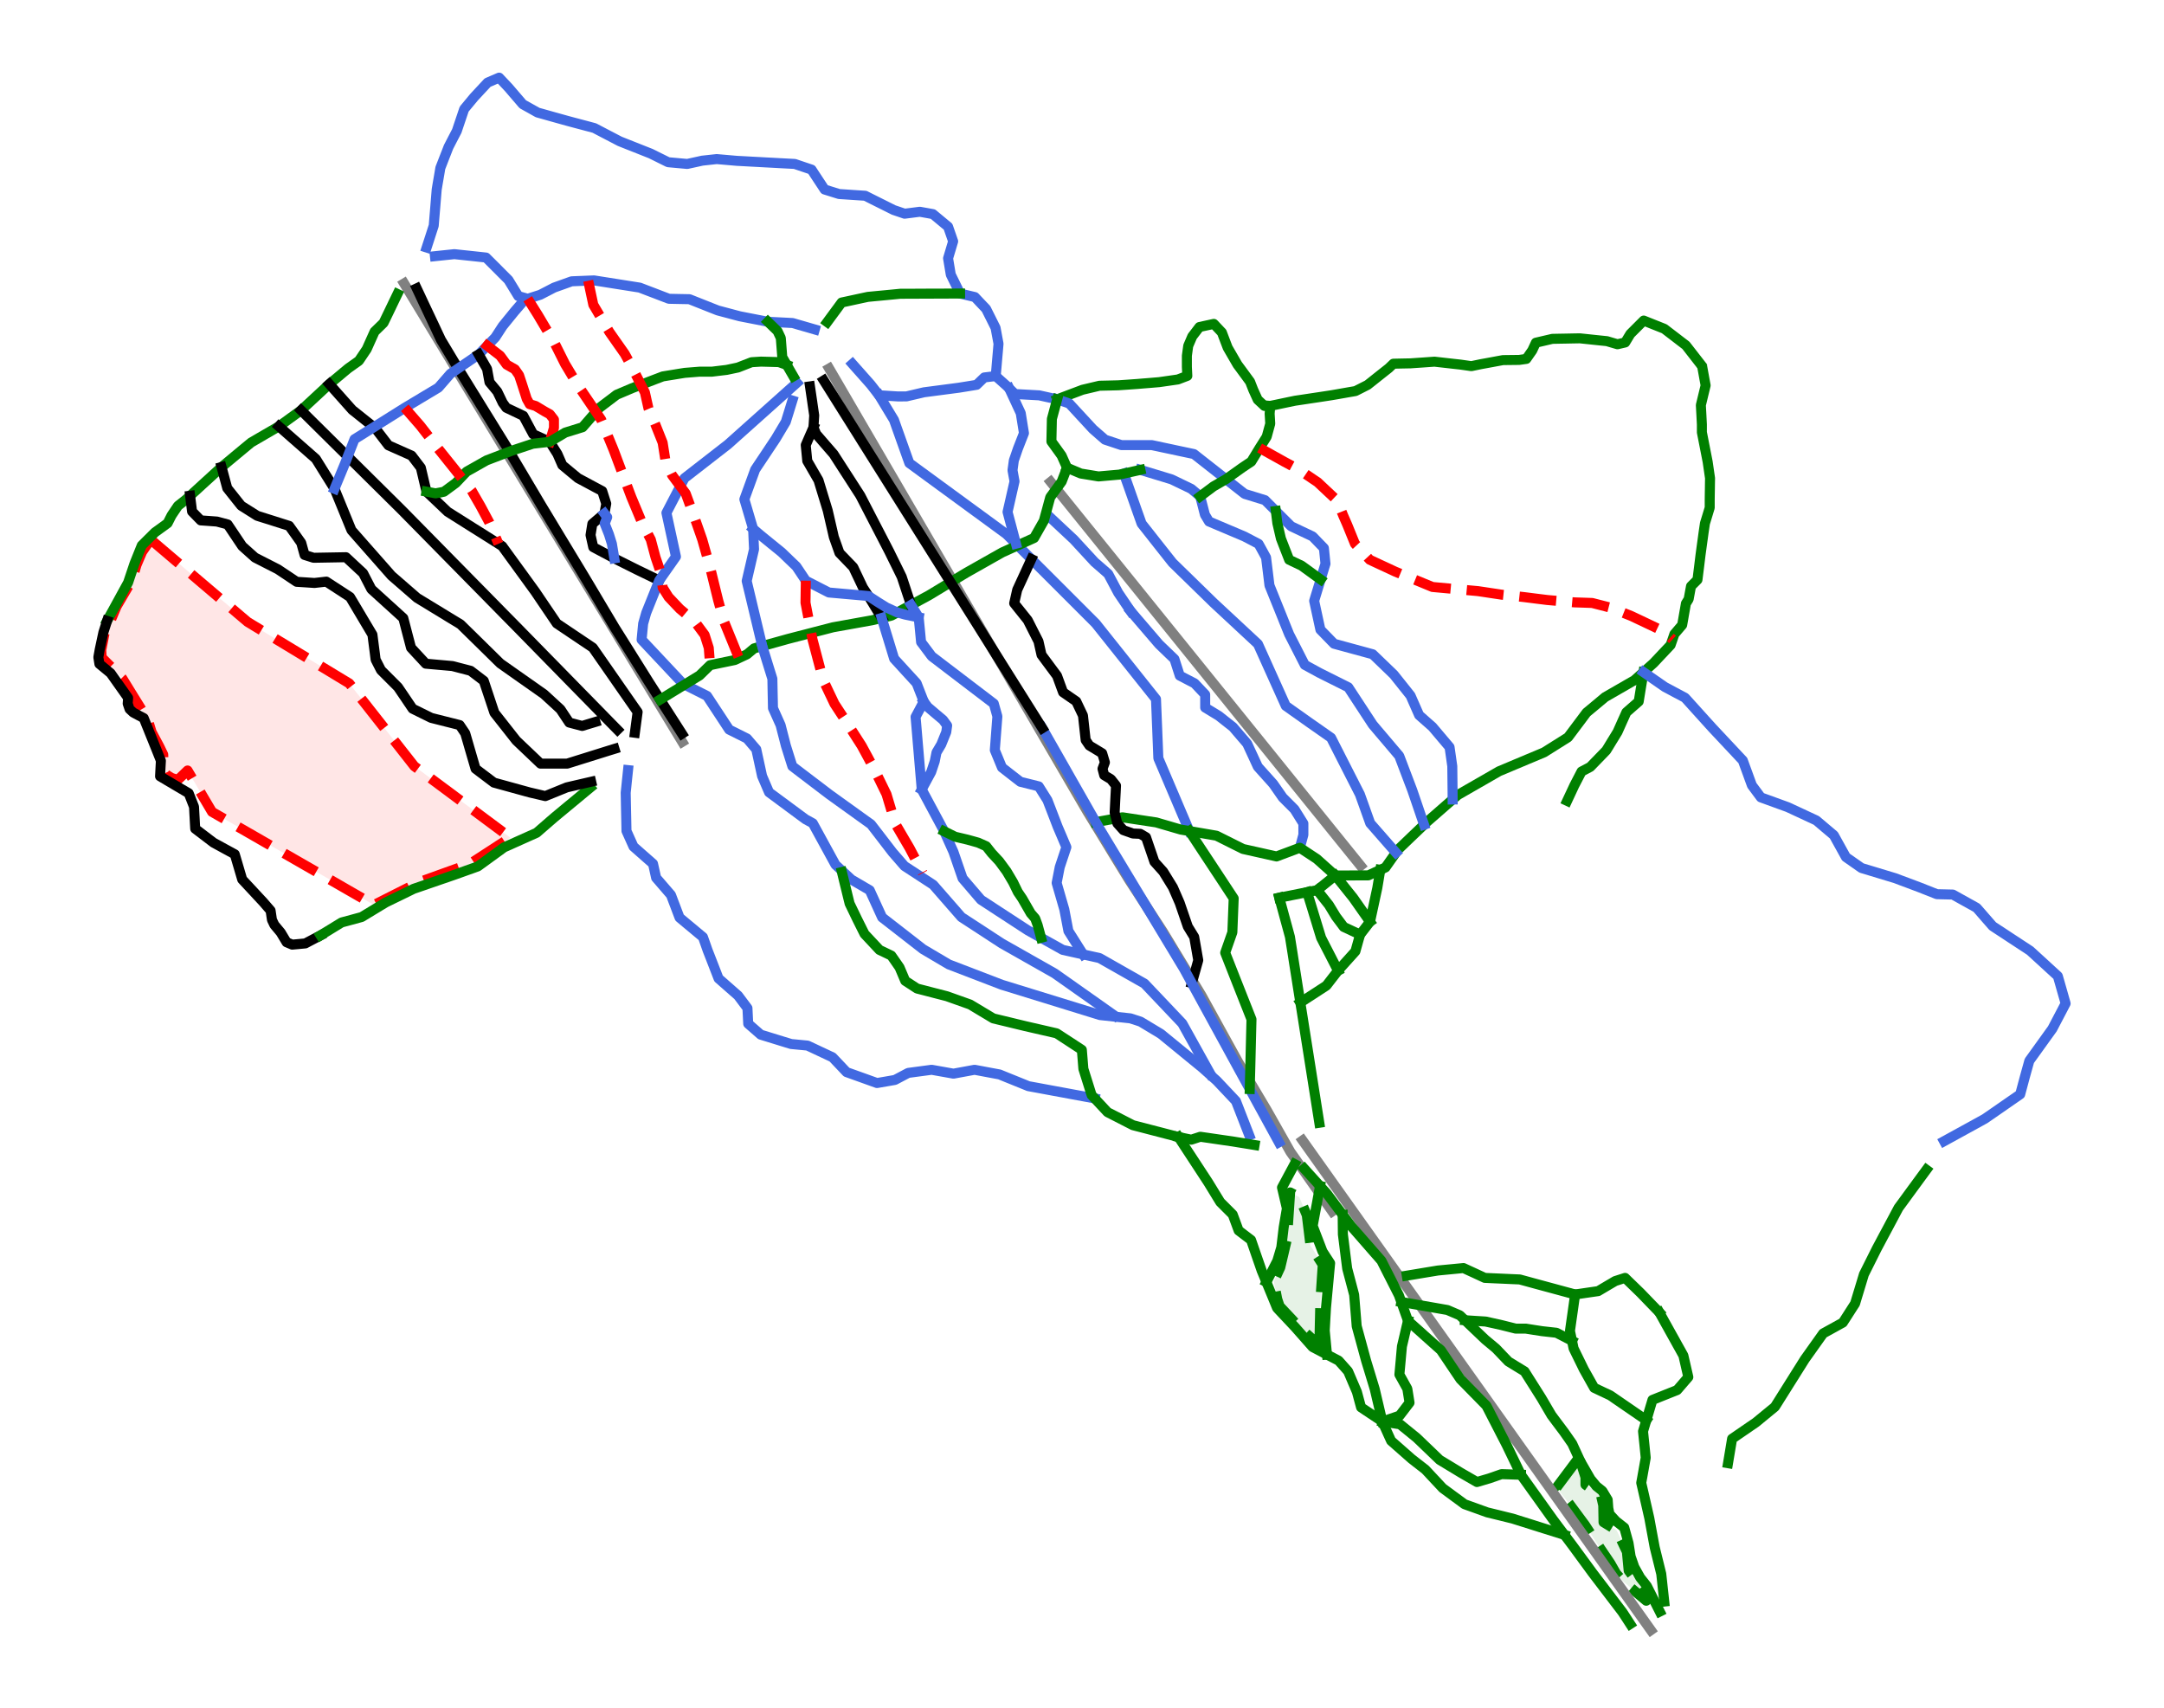 <?xml version="1.0" encoding="utf-8" standalone="no"?>
<!DOCTYPE svg PUBLIC "-//W3C//DTD SVG 1.1//EN"
  "http://www.w3.org/Graphics/SVG/1.1/DTD/svg11.dtd">
<svg height="72pt" version="1.1" viewBox="0 0 91.244 72" width="91.244pt" xmlns="http://www.w3.org/2000/svg" xmlns:xlink="http://www.w3.org/1999/xlink">
 <defs>
  <style type="text/css">*{stroke-linecap:butt;stroke-linejoin:round;}</style>
 </defs>
 <g id="figure_1">
  <g id="patch_1">
   <path d="M 0 72 
L 91.244 72 
L 91.244 0 
L 0 0 
z
" style="fill:#ffffff;"/>
  </g>
  <g id="axes_1">
   <g id="patch_2">
    <path clip-path="url(#p61f542e463)" d="M 55.63 56.716 
L 55.63 56.716 
L 55.635 56.479 
L 55.641 56.243 
L 55.646 56.007 
L 55.651 55.77 
L 55.657 55.534 
L 55.662 55.298 
L 55.667 55.062 
L 55.673 54.825 
L 55.698 54.449 
L 55.723 54.074 
L 55.748 53.698 
L 55.773 53.322 
L 55.644 53.121 
L 55.515 52.921 
L 55.386 52.72 
L 55.257 52.52 
L 55.218 52.198 
L 55.179 51.876 
L 55.139 51.553 
L 55.1 51.231 
L 54.942 50.852 
L 54.785 50.472 
L 54.398 50.272 
L 54.382 50.515 
L 54.366 50.759 
L 54.35 51.002 
L 54.333 51.245 
L 54.317 51.489 
L 54.301 51.732 
L 54.285 51.976 
L 54.269 52.219 
L 54.197 52.523 
L 54.126 52.828 
L 54.054 53.132 
L 53.982 53.436 
L 53.846 53.73 
L 53.71 54.023 
L 53.782 54.396 
L 53.854 54.768 
L 53.954 55.069 
L 54.176 55.305 
L 54.398 55.541 
L 54.62 55.778 
L 54.842 56.014 
z
" style="fill:#008000;opacity:0.1;"/>
   </g>
   <g id="patch_3">
    <path clip-path="url(#p61f542e463)" d="M 55.63 56.716 
L 55.63 56.716 
L 55.635 56.479 
L 55.641 56.243 
L 55.646 56.007 
L 55.651 55.77 
L 55.657 55.534 
L 55.662 55.298 
L 55.667 55.062 
L 55.673 54.825 
L 55.698 54.449 
L 55.723 54.074 
L 55.748 53.698 
L 55.773 53.322 
L 55.644 53.121 
L 55.515 52.921 
L 55.386 52.72 
L 55.257 52.52 
L 55.218 52.198 
L 55.179 51.876 
L 55.139 51.553 
L 55.1 51.231 
L 54.942 50.852 
L 54.785 50.472 
L 54.398 50.272 
L 54.382 50.515 
L 54.366 50.759 
L 54.35 51.002 
L 54.333 51.245 
L 54.317 51.489 
L 54.301 51.732 
L 54.285 51.976 
L 54.269 52.219 
L 54.197 52.523 
L 54.126 52.828 
L 54.054 53.132 
L 53.982 53.436 
L 53.846 53.73 
L 53.71 54.023 
L 53.782 54.396 
L 53.854 54.768 
L 53.954 55.069 
L 54.176 55.305 
L 54.398 55.541 
L 54.62 55.778 
L 54.842 56.014 
z
" style="fill:none;stroke:#008000;stroke-dasharray:1.563,0.676;stroke-dashoffset:0;stroke-linejoin:miter;stroke-width:0.422;"/>
   </g>
   <g id="patch_4">
    <path clip-path="url(#p61f542e463)" d="M 66.477 61.584 
L 66.477 61.584 
L 66.265 61.868 
L 66.053 62.151 
L 65.841 62.435 
L 65.629 62.718 
L 65.891 63.049 
L 66.153 63.379 
L 66.321 63.607 
L 66.49 63.834 
L 66.658 64.062 
L 66.827 64.289 
L 66.992 64.542 
L 67.157 64.794 
L 67.322 65.047 
L 67.487 65.299 
L 67.693 65.604 
L 67.899 65.91 
L 68.023 66.127 
L 68.147 66.344 
L 68.44 66.67 
L 68.683 66.875 
L 68.927 67.079 
L 69.17 67.283 
L 69.413 67.488 
L 69.546 67.365 
L 69.3 67.063 
L 69.143 66.851 
L 68.986 66.64 
L 68.829 66.428 
L 68.672 66.217 
L 68.634 65.82 
L 68.597 65.423 
L 68.488 65.196 
L 68.379 64.968 
L 68.27 64.741 
L 68.161 64.514 
L 67.887 64.345 
L 67.612 64.177 
L 67.606 63.822 
L 67.6 63.466 
L 67.512 63.08 
L 67.213 62.793 
L 66.989 62.694 
L 66.851 62.594 
L 66.851 62.282 
L 66.745 61.952 
L 66.639 61.621 
z
" style="fill:#008000;opacity:0.1;"/>
   </g>
   <g id="patch_5">
    <path clip-path="url(#p61f542e463)" d="M 66.477 61.584 
L 66.477 61.584 
L 66.265 61.868 
L 66.053 62.151 
L 65.841 62.435 
L 65.629 62.718 
L 65.891 63.049 
L 66.153 63.379 
L 66.321 63.607 
L 66.49 63.834 
L 66.658 64.062 
L 66.827 64.289 
L 66.992 64.542 
L 67.157 64.794 
L 67.322 65.047 
L 67.487 65.299 
L 67.693 65.604 
L 67.899 65.91 
L 68.023 66.127 
L 68.147 66.344 
L 68.44 66.67 
L 68.683 66.875 
L 68.927 67.079 
L 69.17 67.283 
L 69.413 67.488 
L 69.546 67.365 
L 69.3 67.063 
L 69.143 66.851 
L 68.986 66.64 
L 68.829 66.428 
L 68.672 66.217 
L 68.634 65.82 
L 68.597 65.423 
L 68.488 65.196 
L 68.379 64.968 
L 68.27 64.741 
L 68.161 64.514 
L 67.887 64.345 
L 67.612 64.177 
L 67.606 63.822 
L 67.6 63.466 
L 67.512 63.08 
L 67.213 62.793 
L 66.989 62.694 
L 66.851 62.594 
L 66.851 62.282 
L 66.745 61.952 
L 66.639 61.621 
z
" style="fill:none;stroke:#008000;stroke-dasharray:1.563,0.676;stroke-dashoffset:0;stroke-linejoin:miter;stroke-width:0.422;"/>
   </g>
   <g id="patch_6">
    <path clip-path="url(#p61f542e463)" d="M 6.354 22.747 
L 6.354 22.747 
L 6.61 22.965 
L 6.865 23.182 
L 7.12 23.399 
L 7.375 23.616 
L 7.631 23.833 
L 7.886 24.05 
L 8.141 24.267 
L 8.396 24.484 
L 8.652 24.701 
L 8.907 24.918 
L 9.162 25.135 
L 9.417 25.352 
L 9.673 25.569 
L 9.928 25.786 
L 10.183 26.003 
L 10.439 26.22 
L 10.707 26.383 
L 10.975 26.545 
L 11.243 26.707 
L 11.511 26.869 
L 11.779 27.031 
L 12.047 27.193 
L 12.315 27.355 
L 12.583 27.517 
L 12.851 27.679 
L 13.119 27.841 
L 13.388 28.003 
L 13.656 28.165 
L 13.924 28.327 
L 14.192 28.49 
L 14.46 28.652 
L 14.728 28.814 
L 14.899 29.032 
L 15.071 29.25 
L 15.242 29.468 
L 15.414 29.686 
L 15.585 29.905 
L 15.757 30.123 
L 15.928 30.341 
L 16.1 30.559 
L 16.271 30.777 
L 16.443 30.996 
L 16.614 31.214 
L 16.786 31.432 
L 16.957 31.65 
L 17.128 31.868 
L 17.3 32.087 
L 17.471 32.305 
L 17.724 32.493 
L 17.977 32.681 
L 18.23 32.869 
L 18.483 33.057 
L 18.736 33.245 
L 18.989 33.433 
L 19.242 33.622 
L 19.495 33.81 
L 19.748 33.998 
L 20.001 34.186 
L 20.254 34.374 
L 20.506 34.562 
L 20.759 34.75 
L 21.012 34.938 
L 21.265 35.127 
L 21.518 35.315 
L 21.306 35.452 
L 21.094 35.59 
L 20.883 35.728 
L 20.671 35.866 
L 20.459 36.003 
L 20.247 36.141 
L 20.035 36.279 
L 19.824 36.417 
L 19.557 36.513 
L 19.29 36.609 
L 19.023 36.705 
L 18.756 36.801 
L 18.489 36.897 
L 18.223 36.993 
L 17.956 37.089 
L 17.689 37.185 
L 17.449 37.306 
L 17.21 37.427 
L 16.97 37.548 
L 16.73 37.669 
L 16.491 37.79 
L 16.251 37.911 
L 16.011 38.033 
L 15.771 38.154 
L 15.411 37.947 
L 15.051 37.74 
L 14.69 37.533 
L 14.33 37.325 
L 13.97 37.118 
L 13.609 36.911 
L 13.249 36.704 
L 12.888 36.497 
L 12.528 36.29 
L 12.168 36.083 
L 11.807 35.876 
L 11.447 35.669 
L 11.086 35.462 
L 10.726 35.255 
L 10.366 35.048 
L 10.005 34.841 
L 9.739 34.688 
L 9.473 34.535 
L 9.206 34.382 
L 8.94 34.229 
L 8.811 34.011 
L 8.682 33.793 
L 8.553 33.575 
L 8.425 33.357 
L 8.296 33.138 
L 8.167 32.92 
L 8.038 32.702 
L 7.909 32.484 
L 7.705 32.681 
L 7.501 32.877 
L 7.241 32.802 
L 7.013 32.66 
L 6.904 32.432 
L 6.893 32.123 
L 6.882 31.813 
L 6.72 31.477 
L 6.557 31.173 
L 6.394 30.869 
L 6.312 30.603 
L 6.231 30.337 
L 6.088 30.108 
L 5.945 29.878 
L 5.803 29.649 
L 5.66 29.419 
L 5.534 29.215 
L 5.408 29.01 
L 5.282 28.805 
L 5.156 28.601 
L 4.928 28.367 
L 4.7 28.134 
L 4.494 27.928 
L 4.288 27.721 
L 4.27 27.4 
L 4.34 27.047 
L 4.409 26.694 
L 4.54 26.42 
L 4.671 26.145 
L 4.796 25.852 
L 4.92 25.559 
L 5.064 25.314 
L 5.207 25.07 
L 5.351 24.825 
L 5.494 24.58 
L 5.644 24.2 
L 5.756 23.82 
L 5.874 23.542 
L 5.993 23.265 
z
" style="fill:#ff0000;opacity:0.1;"/>
   </g>
   <g id="patch_7">
    <path clip-path="url(#p61f542e463)" d="M 6.354 22.747 
L 6.354 22.747 
L 6.61 22.965 
L 6.865 23.182 
L 7.12 23.399 
L 7.375 23.616 
L 7.631 23.833 
L 7.886 24.05 
L 8.141 24.267 
L 8.396 24.484 
L 8.652 24.701 
L 8.907 24.918 
L 9.162 25.135 
L 9.417 25.352 
L 9.673 25.569 
L 9.928 25.786 
L 10.183 26.003 
L 10.439 26.22 
L 10.707 26.383 
L 10.975 26.545 
L 11.243 26.707 
L 11.511 26.869 
L 11.779 27.031 
L 12.047 27.193 
L 12.315 27.355 
L 12.583 27.517 
L 12.851 27.679 
L 13.119 27.841 
L 13.388 28.003 
L 13.656 28.165 
L 13.924 28.327 
L 14.192 28.49 
L 14.46 28.652 
L 14.728 28.814 
L 14.899 29.032 
L 15.071 29.25 
L 15.242 29.468 
L 15.414 29.686 
L 15.585 29.905 
L 15.757 30.123 
L 15.928 30.341 
L 16.1 30.559 
L 16.271 30.777 
L 16.443 30.996 
L 16.614 31.214 
L 16.786 31.432 
L 16.957 31.65 
L 17.128 31.868 
L 17.3 32.087 
L 17.471 32.305 
L 17.724 32.493 
L 17.977 32.681 
L 18.23 32.869 
L 18.483 33.057 
L 18.736 33.245 
L 18.989 33.433 
L 19.242 33.622 
L 19.495 33.81 
L 19.748 33.998 
L 20.001 34.186 
L 20.254 34.374 
L 20.506 34.562 
L 20.759 34.75 
L 21.012 34.938 
L 21.265 35.127 
L 21.518 35.315 
L 21.306 35.452 
L 21.094 35.59 
L 20.883 35.728 
L 20.671 35.866 
L 20.459 36.003 
L 20.247 36.141 
L 20.035 36.279 
L 19.824 36.417 
L 19.557 36.513 
L 19.29 36.609 
L 19.023 36.705 
L 18.756 36.801 
L 18.489 36.897 
L 18.223 36.993 
L 17.956 37.089 
L 17.689 37.185 
L 17.449 37.306 
L 17.21 37.427 
L 16.97 37.548 
L 16.73 37.669 
L 16.491 37.79 
L 16.251 37.911 
L 16.011 38.033 
L 15.771 38.154 
L 15.411 37.947 
L 15.051 37.74 
L 14.69 37.533 
L 14.33 37.325 
L 13.97 37.118 
L 13.609 36.911 
L 13.249 36.704 
L 12.888 36.497 
L 12.528 36.29 
L 12.168 36.083 
L 11.807 35.876 
L 11.447 35.669 
L 11.086 35.462 
L 10.726 35.255 
L 10.366 35.048 
L 10.005 34.841 
L 9.739 34.688 
L 9.473 34.535 
L 9.206 34.382 
L 8.94 34.229 
L 8.811 34.011 
L 8.682 33.793 
L 8.553 33.575 
L 8.425 33.357 
L 8.296 33.138 
L 8.167 32.92 
L 8.038 32.702 
L 7.909 32.484 
L 7.705 32.681 
L 7.501 32.877 
L 7.241 32.802 
L 7.013 32.66 
L 6.904 32.432 
L 6.893 32.123 
L 6.882 31.813 
L 6.72 31.477 
L 6.557 31.173 
L 6.394 30.869 
L 6.312 30.603 
L 6.231 30.337 
L 6.088 30.108 
L 5.945 29.878 
L 5.803 29.649 
L 5.66 29.419 
L 5.534 29.215 
L 5.408 29.01 
L 5.282 28.805 
L 5.156 28.601 
L 4.928 28.367 
L 4.7 28.134 
L 4.494 27.928 
L 4.288 27.721 
L 4.27 27.4 
L 4.34 27.047 
L 4.409 26.694 
L 4.54 26.42 
L 4.671 26.145 
L 4.796 25.852 
L 4.92 25.559 
L 5.064 25.314 
L 5.207 25.07 
L 5.351 24.825 
L 5.494 24.58 
L 5.644 24.2 
L 5.756 23.82 
L 5.874 23.542 
L 5.993 23.265 
z
" style="fill:none;stroke:#ff0000;stroke-dasharray:1.563,0.676;stroke-dashoffset:0;stroke-linejoin:miter;stroke-width:0.422;"/>
   </g>
   <g id="line2d_1">
    <path clip-path="url(#p61f542e463)" d="M 28.766 31.277 
L 28.064 30.12 
L 27.558 29.287 
L 27.052 28.454 
L 26.465 27.486 
L 25.878 26.518 
L 25.242 25.469 
L 24.606 24.421 
L 24.061 23.524 
L 23.517 22.626 
L 23.051 21.858 
L 22.585 21.09 
L 22 20.126 
L 21.416 19.163 
L 21.002 18.481 
L 20.589 17.8 
L 20.175 17.118 
L 19.761 16.437 
L 19.081 15.315 
L 18.4 14.193 
L 17.72 13.071 
L 17.039 11.949 
" style="fill:none;stroke:#808080;stroke-linecap:square;stroke-width:0.422;"/>
   </g>
   <g id="line2d_2">
    <path clip-path="url(#p61f542e463)" d="M 69.607 68.727 
L 68.8 67.593 
L 68.032 66.514 
L 67.265 65.434 
L 66.43 64.26 
L 65.595 63.086 
L 65.161 62.476 
L 64.726 61.865 
L 64.292 61.255 
L 63.858 60.645 
L 63.408 60.011 
L 62.957 59.378 
L 62.507 58.744 
L 62.056 58.111 
L 61.6 57.47 
L 61.144 56.828 
L 60.687 56.187 
L 60.231 55.545 
L 59.769 54.895 
L 59.306 54.245 
L 58.844 53.595 
L 58.382 52.944 
L 57.888 52.25 
L 57.394 51.556 
L 56.9 50.861 
L 56.406 50.167 
L 55.868 49.41 
L 55.33 48.654 
L 54.923 48.081 
" style="fill:none;stroke:#808080;stroke-linecap:square;stroke-width:0.422;"/>
   </g>
   <g id="line2d_3">
    <path clip-path="url(#p61f542e463)" d="M 56.173 51.071 
L 55.744 50.461 
L 55.314 49.85 
L 54.862 49.207 
L 54.409 48.564 
L 53.909 47.68 
L 53.408 46.795 
L 52.808 45.786 
L 52.207 44.776 
L 51.82 44.075 
L 51.434 43.374 
L 51.048 42.673 
L 50.662 41.972 
L 50.255 41.3 
L 49.848 40.628 
L 49.441 39.957 
L 49.034 39.285 
L 48.327 38.199 
L 47.62 37.113 
L 47.143 36.336 
L 46.499 35.28 
L 45.854 34.225 
L 45.344 33.351 
L 44.834 32.476 
L 44.396 31.724 
L 43.958 30.973 
L 43.52 30.221 
L 43.082 29.469 
L 42.367 28.242 
L 41.983 27.585 
L 41.6 26.928 
L 41.1 26.069 
L 40.548 25.123 
L 39.997 24.176 
L 39.583 23.467 
L 39.17 22.757 
L 38.756 22.048 
L 38.343 21.339 
L 37.885 20.552 
L 37.426 19.766 
L 37.038 19.1 
L 36.65 18.434 
L 36.262 17.769 
L 35.874 17.103 
L 35.418 16.319 
L 34.961 15.536 
" style="fill:none;stroke:#808080;stroke-linecap:square;stroke-width:0.422;"/>
   </g>
   <g id="line2d_4">
    <path clip-path="url(#p61f542e463)" d="M 57.369 36.498 
L 56.552 35.487 
L 55.735 34.475 
L 54.918 33.464 
L 54.102 32.453 
L 53.285 31.441 
L 52.468 30.43 
L 51.651 29.418 
L 50.835 28.407 
L 50.018 27.395 
L 49.201 26.384 
L 48.384 25.372 
L 47.568 24.361 
L 46.751 23.349 
L 45.934 22.338 
L 45.117 21.326 
L 44.301 20.315 
" style="fill:none;stroke:#808080;stroke-linecap:square;stroke-width:0.422;"/>
   </g>
   <g id="line2d_5">
    <path clip-path="url(#p61f542e463)" d="M 16.759 12.395 
L 16.612 12.699 
L 16.466 13.004 
L 16.319 13.309 
L 16.172 13.613 
L 15.983 13.798 
L 15.794 13.982 
L 15.628 14.351 
L 15.463 14.719 
L 15.298 14.965 
L 15.132 15.211 
L 14.906 15.371 
L 14.68 15.532 
L 14.481 15.697 
L 14.283 15.863 
L 14.084 16.028 
L 13.885 16.193 
L 13.587 16.47 
L 13.29 16.746 
L 12.992 17.022 
L 12.694 17.299 
L 12.46 17.468 
L 12.226 17.637 
L 11.992 17.807 
L 11.758 17.976 
L 11.466 18.146 
L 11.173 18.316 
L 10.881 18.486 
L 10.589 18.656 
L 10.277 18.914 
L 9.965 19.173 
L 9.654 19.432 
L 9.342 19.691 
L 9.176 19.842 
L 9.01 19.993 
L 8.845 20.145 
L 8.679 20.296 
L 8.513 20.447 
L 8.348 20.599 
L 8.182 20.75 
L 8.016 20.901 
L 7.845 21.058 
L 7.503 21.329 
L 7.368 21.53 
L 7.233 21.731 
L 7.068 22.057 
L 6.8 22.252 
L 6.531 22.447 
L 6.254 22.722 
L 5.978 22.996 
L 5.823 23.381 
L 5.668 23.766 
L 5.535 24.163 
L 5.402 24.559 
L 5.291 24.761 
L 5.18 24.963 
L 5.07 25.165 
L 4.959 25.367 
L 4.848 25.57 
L 4.737 25.772 
L 4.626 25.974 
L 4.515 26.176 
" style="fill:none;stroke:#008000;stroke-linecap:square;stroke-width:0.422;"/>
   </g>
   <g id="line2d_6">
    <path clip-path="url(#p61f542e463)" d="M 4.515 26.176 
L 4.437 26.419 
L 4.359 26.662 
L 4.281 27.027 
L 4.203 27.392 
L 4.147 27.71 
L 4.191 27.99 
L 4.428 28.186 
L 4.664 28.381 
L 4.849 28.642 
L 5.033 28.902 
L 5.218 29.163 
L 5.402 29.423 
L 5.384 29.664 
L 5.464 29.895 
L 5.615 30.037 
L 5.838 30.157 
L 6.061 30.276 
L 6.151 30.501 
L 6.242 30.725 
L 6.332 30.949 
L 6.423 31.174 
L 6.513 31.398 
L 6.604 31.623 
L 6.694 31.847 
L 6.784 32.072 
L 6.766 32.401 
L 6.749 32.73 
L 7.051 32.909 
L 7.352 33.087 
L 7.654 33.265 
L 7.956 33.443 
L 8.069 33.73 
L 8.181 34.016 
L 8.193 34.247 
L 8.206 34.478 
L 8.218 34.708 
L 8.231 34.939 
L 8.424 35.086 
L 8.617 35.233 
L 8.81 35.38 
L 9.003 35.527 
L 9.227 35.649 
L 9.451 35.772 
L 9.675 35.894 
L 9.899 36.016 
L 9.978 36.282 
L 10.056 36.547 
L 10.134 36.812 
L 10.212 37.077 
L 10.434 37.316 
L 10.656 37.554 
L 10.877 37.793 
L 11.099 38.031 
L 11.254 38.21 
L 11.409 38.389 
L 11.467 38.78 
L 11.569 38.994 
L 11.837 39.315 
L 11.96 39.52 
L 12.084 39.726 
L 12.321 39.826 
L 12.597 39.801 
L 12.873 39.775 
L 13.195 39.605 
L 13.516 39.436 
" style="fill:none;stroke:#000000;stroke-linecap:square;stroke-width:0.422;"/>
   </g>
   <g id="line2d_7">
    <path clip-path="url(#p61f542e463)" d="M 13.516 39.436 
L 13.738 39.299 
L 13.96 39.163 
L 14.182 39.027 
L 14.404 38.891 
L 14.827 38.777 
L 15.25 38.662 
L 15.504 38.508 
L 15.758 38.354 
L 16.012 38.2 
L 16.267 38.046 
L 16.56 37.903 
L 16.854 37.76 
L 17.148 37.617 
L 17.441 37.473 
L 17.654 37.4 
L 17.867 37.327 
L 18.08 37.253 
L 18.293 37.18 
L 18.507 37.106 
L 18.72 37.033 
L 18.933 36.96 
L 19.146 36.886 
L 19.396 36.797 
L 19.647 36.707 
L 19.898 36.618 
L 20.148 36.528 
L 20.424 36.328 
L 20.7 36.127 
L 20.976 35.927 
L 21.251 35.726 
L 21.595 35.572 
L 21.939 35.418 
L 22.283 35.264 
L 22.626 35.111 
L 22.816 34.946 
L 23.006 34.781 
L 23.196 34.616 
L 23.386 34.452 
L 23.574 34.296 
L 23.762 34.14 
L 23.95 33.984 
L 24.138 33.829 
L 24.326 33.673 
L 24.514 33.517 
L 24.702 33.361 
L 24.89 33.206 
" style="fill:none;stroke:#008000;stroke-linecap:square;stroke-width:0.422;"/>
   </g>
   <g id="line2d_8">
    <path clip-path="url(#p61f542e463)" d="M 8.016 20.901 
L 8.057 21.232 
L 8.098 21.564 
L 8.281 21.752 
L 8.465 21.94 
L 8.806 21.964 
L 9.147 21.989 
L 9.373 22.049 
L 9.599 22.11 
L 9.753 22.339 
L 9.907 22.569 
L 10.061 22.799 
L 10.215 23.028 
L 10.483 23.268 
L 10.752 23.508 
L 10.993 23.631 
L 11.234 23.754 
L 11.475 23.877 
L 11.716 24 
L 11.914 24.132 
L 12.113 24.264 
L 12.311 24.397 
L 12.509 24.529 
L 12.884 24.553 
L 13.258 24.578 
L 13.509 24.55 
L 13.759 24.521 
L 14.009 24.684 
L 14.259 24.846 
L 14.509 25.009 
L 14.758 25.171 
L 14.877 25.37 
L 14.995 25.568 
L 15.113 25.767 
L 15.231 25.965 
L 15.349 26.164 
L 15.467 26.362 
L 15.585 26.56 
L 15.704 26.759 
L 15.737 27.022 
L 15.771 27.284 
L 15.805 27.547 
L 15.838 27.81 
L 15.951 28.032 
L 16.065 28.254 
L 16.244 28.433 
L 16.423 28.612 
L 16.602 28.791 
L 16.781 28.97 
L 16.935 29.197 
L 17.089 29.424 
L 17.243 29.652 
L 17.397 29.879 
L 17.79 30.073 
L 18.182 30.266 
L 18.482 30.342 
L 18.782 30.418 
L 19.082 30.493 
L 19.382 30.569 
L 19.616 30.916 
L 19.725 31.29 
L 19.833 31.663 
L 19.942 32.036 
L 20.051 32.409 
L 20.244 32.556 
L 20.438 32.702 
L 20.632 32.849 
L 20.826 32.995 
L 21.204 33.099 
L 21.582 33.203 
L 21.96 33.307 
L 22.338 33.411 
L 22.665 33.487 
L 22.992 33.564 
L 23.219 33.472 
L 23.446 33.38 
L 23.672 33.288 
L 23.899 33.196 
L 24.156 33.136 
L 24.413 33.077 
L 24.67 33.017 
L 24.927 32.958 
" style="fill:none;stroke:#000000;stroke-linecap:square;stroke-width:0.422;"/>
   </g>
   <g id="line2d_9">
    <path clip-path="url(#p61f542e463)" d="M 9.342 19.691 
L 9.402 19.913 
L 9.462 20.136 
L 9.522 20.359 
L 9.582 20.581 
L 9.73 20.767 
L 9.877 20.952 
L 10.024 21.137 
L 10.172 21.322 
L 10.509 21.534 
L 10.845 21.746 
L 11.182 21.852 
L 11.519 21.958 
L 11.855 22.065 
L 12.192 22.171 
L 12.447 22.528 
L 12.701 22.886 
L 12.772 23.141 
L 12.843 23.397 
L 13.222 23.516 
L 13.563 23.51 
L 13.904 23.504 
L 14.245 23.498 
L 14.586 23.492 
L 14.767 23.66 
L 14.948 23.829 
L 15.129 23.997 
L 15.31 24.165 
L 15.484 24.502 
L 15.659 24.839 
L 15.827 24.991 
L 15.995 25.144 
L 16.164 25.297 
L 16.332 25.45 
L 16.5 25.602 
L 16.669 25.755 
L 16.837 25.908 
L 17.005 26.061 
L 17.086 26.372 
L 17.167 26.684 
L 17.249 26.996 
L 17.33 27.307 
L 17.485 27.476 
L 17.641 27.644 
L 17.797 27.812 
L 17.953 27.981 
L 18.234 28.006 
L 18.514 28.031 
L 18.795 28.056 
L 19.075 28.081 
L 19.46 28.181 
L 19.844 28.281 
L 20.121 28.492 
L 20.398 28.704 
L 20.51 29.041 
L 20.622 29.377 
L 20.734 29.714 
L 20.846 30.05 
L 21.077 30.343 
L 21.307 30.636 
L 21.538 30.929 
L 21.769 31.222 
L 22.024 31.465 
L 22.28 31.708 
L 22.536 31.952 
L 22.791 32.195 
L 23.072 32.195 
L 23.352 32.195 
L 23.633 32.195 
L 23.914 32.195 
L 24.163 32.117 
L 24.412 32.039 
L 24.662 31.961 
L 24.911 31.883 
L 25.161 31.805 
L 25.41 31.727 
L 25.659 31.649 
L 25.909 31.572 
" style="fill:none;stroke:#000000;stroke-linecap:square;stroke-width:0.422;"/>
   </g>
   <g id="line2d_10">
    <path clip-path="url(#p61f542e463)" d="M 11.758 17.976 
L 11.953 18.147 
L 12.147 18.318 
L 12.342 18.489 
L 12.537 18.66 
L 12.732 18.831 
L 12.927 19.002 
L 13.121 19.173 
L 13.316 19.344 
L 13.513 19.66 
L 13.71 19.977 
L 13.907 20.293 
L 14.105 20.609 
L 14.194 20.828 
L 14.284 21.046 
L 14.373 21.264 
L 14.463 21.483 
L 14.552 21.701 
L 14.642 21.92 
L 14.731 22.138 
L 14.821 22.356 
L 15.032 22.596 
L 15.242 22.835 
L 15.453 23.075 
L 15.664 23.314 
L 15.875 23.553 
L 16.086 23.793 
L 16.297 24.032 
L 16.508 24.272 
L 16.777 24.505 
L 17.046 24.739 
L 17.316 24.973 
L 17.585 25.207 
L 17.814 25.346 
L 18.044 25.486 
L 18.273 25.626 
L 18.502 25.765 
L 18.731 25.905 
L 18.96 26.045 
L 19.189 26.184 
L 19.419 26.324 
L 19.628 26.53 
L 19.838 26.736 
L 20.047 26.941 
L 20.257 27.147 
L 20.466 27.353 
L 20.676 27.559 
L 20.885 27.765 
L 21.095 27.971 
L 21.325 28.133 
L 21.554 28.294 
L 21.784 28.456 
L 22.014 28.618 
L 22.244 28.779 
L 22.474 28.941 
L 22.704 29.103 
L 22.934 29.265 
L 23.108 29.424 
L 23.282 29.584 
L 23.456 29.744 
L 23.63 29.904 
L 23.816 30.184 
L 24.002 30.463 
L 24.274 30.535 
L 24.547 30.606 
L 24.826 30.521 
L 25.105 30.437 
" style="fill:none;stroke:#000000;stroke-linecap:square;stroke-width:0.422;"/>
   </g>
   <g id="line2d_11">
    <path clip-path="url(#p61f542e463)" d="M 12.694 17.299 
L 12.96 17.562 
L 13.226 17.826 
L 13.492 18.089 
L 13.758 18.352 
L 14.024 18.616 
L 14.29 18.879 
L 14.556 19.142 
L 14.822 19.406 
L 15.087 19.669 
L 15.353 19.932 
L 15.619 20.196 
L 15.885 20.459 
L 16.151 20.722 
L 16.417 20.986 
L 16.683 21.249 
L 16.949 21.513 
L 17.257 21.826 
L 17.566 22.14 
L 17.875 22.454 
L 18.183 22.767 
L 18.492 23.081 
L 18.8 23.395 
L 19.109 23.709 
L 19.418 24.022 
L 19.726 24.336 
L 20.035 24.65 
L 20.344 24.963 
L 20.652 25.277 
L 20.961 25.591 
L 21.269 25.905 
L 21.578 26.218 
L 21.887 26.532 
L 22.146 26.797 
L 22.405 27.061 
L 22.664 27.326 
L 22.923 27.59 
L 23.182 27.855 
L 23.442 28.119 
L 23.701 28.384 
L 23.96 28.649 
L 24.219 28.913 
L 24.478 29.178 
L 24.738 29.442 
L 24.997 29.707 
L 25.256 29.971 
L 25.515 30.236 
L 25.774 30.501 
L 26.034 30.765 
" style="fill:none;stroke:#000000;stroke-linecap:square;stroke-width:0.422;"/>
   </g>
   <g id="line2d_12">
    <path clip-path="url(#p61f542e463)" d="M 13.885 16.193 
L 14.128 16.466 
L 14.371 16.739 
L 14.613 17.011 
L 14.856 17.284 
L 15.099 17.477 
L 15.342 17.671 
L 15.584 17.864 
L 15.827 18.057 
L 15.964 18.237 
L 16.102 18.416 
L 16.239 18.595 
L 16.377 18.774 
L 16.621 18.883 
L 16.865 18.991 
L 17.109 19.1 
L 17.354 19.208 
L 17.549 19.463 
L 17.744 19.719 
L 17.804 19.971 
L 17.863 20.223 
L 17.923 20.476 
L 17.983 20.728 
L 18.206 20.94 
L 18.428 21.151 
L 18.651 21.363 
L 18.873 21.575 
L 19.141 21.744 
L 19.409 21.913 
L 19.677 22.082 
L 19.945 22.251 
L 20.213 22.419 
L 20.481 22.588 
L 20.749 22.757 
L 21.017 22.926 
L 21.175 23.026 
L 21.349 23.266 
L 21.523 23.506 
L 21.697 23.745 
L 21.871 23.985 
L 22.046 24.225 
L 22.22 24.465 
L 22.394 24.705 
L 22.568 24.944 
L 22.795 25.28 
L 23.022 25.615 
L 23.249 25.95 
L 23.476 26.285 
L 23.666 26.413 
L 23.856 26.54 
L 24.046 26.668 
L 24.236 26.796 
L 24.426 26.923 
L 24.616 27.051 
L 24.806 27.178 
L 24.996 27.306 
L 25.232 27.645 
L 25.468 27.984 
L 25.704 28.323 
L 25.94 28.662 
L 26.176 29.002 
L 26.412 29.341 
L 26.648 29.68 
L 26.885 30.019 
L 26.827 30.456 
L 26.769 30.893 
" style="fill:none;stroke:#000000;stroke-linecap:square;stroke-width:0.422;"/>
   </g>
   <g id="line2d_13">
    <path clip-path="url(#p61f542e463)" d="M 17.57 12.157 
L 17.698 12.428 
L 17.825 12.7 
L 17.953 12.971 
L 18.081 13.242 
L 18.209 13.513 
L 18.337 13.784 
L 18.464 14.055 
L 18.592 14.327 
L 18.77 14.623 
L 18.948 14.919 
L 19.125 15.215 
L 19.303 15.511 
L 19.429 15.715 
L 19.556 15.92 
L 19.682 16.124 
L 19.808 16.328 
L 19.934 16.532 
L 20.061 16.736 
L 20.187 16.941 
L 20.313 17.145 
L 20.439 17.349 
L 20.566 17.553 
L 20.692 17.757 
L 20.818 17.961 
L 20.944 18.166 
L 21.071 18.37 
L 21.197 18.574 
L 21.323 18.778 
L 21.512 19.096 
L 21.7 19.414 
L 21.889 19.732 
L 22.078 20.05 
L 22.266 20.368 
L 22.455 20.686 
L 22.643 21.004 
L 22.832 21.322 
L 22.949 21.515 
L 23.066 21.708 
L 23.183 21.902 
L 23.3 22.095 
L 23.416 22.288 
L 23.533 22.481 
L 23.65 22.675 
L 23.767 22.868 
L 23.884 23.061 
L 24.001 23.254 
L 24.118 23.448 
L 24.235 23.641 
L 24.352 23.834 
L 24.469 24.027 
L 24.586 24.221 
L 24.702 24.414 
L 24.854 24.668 
L 25.005 24.922 
L 25.156 25.176 
L 25.307 25.43 
L 25.458 25.684 
L 25.61 25.938 
L 25.761 26.192 
L 25.912 26.446 
L 26.081 26.716 
L 26.251 26.986 
L 26.389 27.207 
L 26.528 27.428 
L 26.666 27.649 
L 26.805 27.87 
L 26.943 28.09 
L 27.082 28.311 
L 27.22 28.532 
L 27.358 28.753 
L 27.596 29.124 
L 27.834 29.495 
L 28.064 29.855 
L 28.294 30.215 
L 28.525 30.575 
L 28.755 30.935 
" style="fill:none;stroke:#000000;stroke-linecap:square;stroke-width:0.422;"/>
   </g>
   <g id="line2d_14">
    <path clip-path="url(#p61f542e463)" d="M 14.105 20.609 
L 14.211 20.351 
L 14.318 20.092 
L 14.425 19.833 
L 14.532 19.575 
L 14.636 19.31 
L 14.74 19.045 
L 14.844 18.781 
L 14.948 18.516 
L 15.222 18.346 
L 15.496 18.176 
L 15.692 18.053 
L 15.888 17.931 
L 16.085 17.808 
L 16.281 17.685 
L 16.477 17.562 
L 16.673 17.439 
L 16.869 17.316 
L 17.065 17.193 
L 17.419 16.981 
L 17.774 16.768 
L 18.128 16.556 
L 18.483 16.343 
L 18.738 16.05 
L 18.993 15.757 
L 19.29 15.554 
L 19.588 15.351 
L 19.886 15.148 
L 20.184 14.945 
L 20.363 14.76 
L 20.543 14.576 
L 20.713 14.401 
L 20.883 14.226 
L 21.038 13.988 
L 21.193 13.749 
L 21.444 13.44 
L 21.696 13.13 
L 21.875 12.922 
L 22.055 12.714 
" style="fill:none;stroke:#4169e1;stroke-linecap:square;stroke-width:0.422;"/>
   </g>
   <g id="line2d_15">
    <path clip-path="url(#p61f542e463)" d="M 20.184 14.945 
L 20.36 15.249 
L 20.536 15.553 
L 20.587 15.833 
L 20.639 16.112 
L 20.804 16.311 
L 20.969 16.509 
L 21.083 16.745 
L 21.196 16.981 
L 21.347 17.19 
L 21.706 17.361 
L 22.065 17.531 
L 22.273 17.918 
L 22.481 18.306 
L 22.83 18.466 
L 23.18 18.627 
L 23.341 18.881 
L 23.502 19.136 
L 23.606 19.373 
L 23.709 19.609 
L 24.04 19.884 
L 24.371 20.158 
L 24.626 20.294 
L 24.881 20.431 
L 25.137 20.568 
L 25.392 20.704 
L 25.477 20.97 
L 25.562 21.235 
L 25.486 21.651 
L 25.231 21.868 
L 24.976 22.085 
L 24.938 22.321 
L 24.9 22.558 
L 24.957 22.813 
L 25.014 23.068 
L 25.236 23.186 
L 25.458 23.304 
L 25.68 23.422 
L 25.902 23.54 
L 26.147 23.663 
L 26.393 23.786 
L 26.639 23.909 
L 26.885 24.032 
L 27.113 24.142 
L 27.34 24.252 
L 27.568 24.362 
L 27.796 24.472 
" style="fill:none;stroke:#000000;stroke-linecap:square;stroke-width:0.422;"/>
   </g>
   <g id="line2d_16">
    <path clip-path="url(#p61f542e463)" d="M 33.598 16.141 
L 30.692 18.738 
L 28.858 20.163 
L 28.1 21.623 
L 28.501 23.469 
L 27.796 24.472 
L 27.247 25.839 
L 27.118 26.292 
L 27.053 26.97 
L 28.802 28.833 
L 29.811 29.34 
L 30.745 30.76 
L 31.496 31.135 
L 31.888 31.592 
L 32.133 32.719 
L 32.427 33.404 
L 33.961 34.539 
L 34.272 34.71 
L 35.227 36.456 
L 35.9 37.082 
L 36.672 37.534 
L 37.194 38.677 
L 38.916 40.016 
L 40.006 40.66 
L 42.239 41.517 
L 46.383 42.796 
L 47.662 42.934 
L 48.09 43.073 
L 48.947 43.589 
L 50.696 45.02 
L 51.304 45.564 
L 52.112 46.42 
L 52.673 47.863 
L 52.673 47.863 
" style="fill:none;stroke:#4169e1;stroke-linecap:square;stroke-width:0.422;"/>
   </g>
   <g id="line2d_17">
    <path clip-path="url(#p61f542e463)" d="M 18.339 10.801 
L 18.749 10.758 
L 19.159 10.715 
L 19.492 10.751 
L 19.826 10.786 
L 20.16 10.822 
L 20.493 10.858 
L 20.73 11.094 
L 20.966 11.33 
L 21.202 11.567 
L 21.438 11.803 
L 21.646 12.143 
L 21.854 12.483 
L 22.251 12.597 
L 22.516 12.512 
L 22.78 12.427 
L 23.073 12.276 
L 23.366 12.124 
L 23.735 11.992 
L 24.103 11.86 
L 24.34 11.85 
L 24.576 11.841 
L 24.812 11.831 
L 25.048 11.822 
L 25.289 11.86 
L 25.53 11.898 
L 25.771 11.936 
L 26.012 11.974 
L 26.252 12.012 
L 26.493 12.05 
L 26.734 12.088 
L 26.975 12.126 
L 27.282 12.244 
L 27.59 12.361 
L 27.897 12.479 
L 28.205 12.597 
L 28.637 12.606 
L 29.07 12.614 
L 29.369 12.733 
L 29.667 12.851 
L 29.966 12.97 
L 30.265 13.088 
L 30.497 13.15 
L 30.728 13.211 
L 30.96 13.273 
L 31.191 13.334 
L 31.488 13.392 
L 31.785 13.45 
L 32.082 13.508 
L 32.379 13.566 
L 32.639 13.579 
L 32.9 13.592 
L 33.16 13.605 
L 33.42 13.619 
L 33.654 13.687 
L 33.887 13.754 
L 34.121 13.822 
L 34.355 13.89 
" style="fill:none;stroke:#4169e1;stroke-linecap:square;stroke-width:0.422;"/>
   </g>
   <g id="line2d_18">
    <path clip-path="url(#p61f542e463)" d="M 32.379 13.566 
L 32.582 13.762 
L 32.784 13.958 
L 32.922 14.251 
L 32.953 14.653 
L 32.984 15.056 
L 33.175 15.386 
L 33.313 15.626 
L 33.452 15.866 
" style="fill:none;stroke:#008000;stroke-linecap:square;stroke-width:0.422;"/>
   </g>
   <g id="line2d_19">
    <path clip-path="url(#p61f542e463)" d="M 17.989 10.436 
L 18.064 10.205 
L 18.139 9.974 
L 18.213 9.744 
L 18.288 9.513 
L 18.319 9.133 
L 18.351 8.752 
L 18.382 8.372 
L 18.413 7.992 
L 18.451 7.764 
L 18.49 7.537 
L 18.529 7.31 
L 18.567 7.082 
L 18.653 6.861 
L 18.739 6.639 
L 18.826 6.418 
L 18.912 6.196 
L 19.086 5.859 
L 19.261 5.523 
L 19.338 5.292 
L 19.416 5.061 
L 19.494 4.83 
L 19.571 4.6 
L 19.779 4.349 
L 19.987 4.098 
L 20.273 3.79 
L 20.56 3.482 
L 20.803 3.377 
L 21.046 3.273 
L 21.245 3.485 
L 21.445 3.697 
L 21.594 3.871 
L 21.744 4.046 
L 21.894 4.22 
L 22.043 4.395 
L 22.355 4.569 
L 22.667 4.744 
L 22.978 4.831 
L 23.29 4.919 
L 23.602 5.006 
L 23.914 5.093 
L 24.201 5.17 
L 24.488 5.246 
L 24.775 5.322 
L 25.062 5.399 
L 25.329 5.539 
L 25.597 5.679 
L 25.864 5.818 
L 26.132 5.958 
L 26.459 6.088 
L 26.786 6.217 
L 27.113 6.347 
L 27.44 6.476 
L 27.806 6.658 
L 28.172 6.839 
L 28.575 6.876 
L 28.978 6.912 
L 29.295 6.843 
L 29.612 6.773 
L 29.916 6.74 
L 30.22 6.707 
L 30.644 6.744 
L 31.068 6.781 
L 31.373 6.797 
L 31.679 6.814 
L 31.984 6.83 
L 32.289 6.847 
L 32.595 6.863 
L 32.9 6.88 
L 33.206 6.896 
L 33.511 6.912 
L 33.865 7.032 
L 34.219 7.151 
L 34.356 7.361 
L 34.494 7.571 
L 34.632 7.78 
L 34.77 7.99 
L 35.074 8.085 
L 35.379 8.18 
L 35.654 8.198 
L 35.93 8.217 
L 36.205 8.235 
L 36.481 8.253 
L 36.781 8.404 
L 37.082 8.554 
L 37.382 8.704 
L 37.682 8.854 
L 37.913 8.932 
L 38.143 9.01 
L 38.464 8.969 
L 38.785 8.928 
L 39.06 8.977 
L 39.336 9.027 
L 39.655 9.292 
L 39.975 9.558 
L 40.082 9.866 
L 40.189 10.174 
L 40.082 10.532 
L 39.975 10.89 
L 40.032 11.234 
L 40.089 11.577 
L 40.187 11.777 
L 40.285 11.976 
L 40.383 12.176 
L 40.481 12.375 
L 40.793 12.45 
L 41.105 12.524 
L 41.341 12.774 
L 41.578 13.023 
L 41.678 13.223 
L 41.778 13.422 
L 41.878 13.622 
L 41.977 13.821 
L 42.04 14.158 
L 42.102 14.494 
L 42.073 14.835 
L 42.043 15.175 
L 42.014 15.515 
L 41.984 15.856 
" style="fill:none;stroke:#4169e1;stroke-linecap:square;stroke-width:0.422;"/>
   </g>
   <g id="line2d_20">
    <path clip-path="url(#p61f542e463)" d="M 34.879 13.58 
L 35.031 13.373 
L 35.183 13.167 
L 35.335 12.961 
L 35.487 12.754 
L 35.763 12.695 
L 36.04 12.635 
L 36.317 12.575 
L 36.594 12.516 
L 36.936 12.483 
L 37.278 12.451 
L 37.62 12.418 
L 37.962 12.385 
L 38.277 12.384 
L 38.591 12.383 
L 38.906 12.381 
L 39.221 12.38 
L 39.536 12.379 
L 39.851 12.378 
L 40.166 12.376 
L 40.481 12.375 
" style="fill:none;stroke:#008000;stroke-linecap:square;stroke-width:0.422;"/>
   </g>
   <g id="line2d_21">
    <path clip-path="url(#p61f542e463)" d="M 35.942 15.343 
L 36.135 15.561 
L 36.329 15.779 
L 36.522 15.997 
L 36.715 16.215 
L 36.89 16.44 
L 37.064 16.664 
L 37.463 16.689 
L 37.862 16.714 
L 38.223 16.712 
L 38.591 16.626 
L 38.96 16.539 
L 39.326 16.491 
L 39.692 16.443 
L 40.059 16.395 
L 40.425 16.347 
L 40.803 16.286 
L 41.181 16.224 
L 41.342 16.068 
L 41.503 15.913 
L 41.743 15.884 
L 41.984 15.856 
L 42.211 16.059 
L 42.438 16.262 
L 42.553 16.374 
L 42.797 16.612 
L 43.052 16.626 
L 43.308 16.64 
L 43.563 16.654 
L 43.818 16.668 
L 44.196 16.752 
L 44.575 16.836 
" style="fill:none;stroke:#4169e1;stroke-linecap:square;stroke-width:0.422;"/>
   </g>
   <g id="line2d_22">
    <path clip-path="url(#p61f542e463)" d="M 37.064 16.664 
L 37.222 16.924 
L 37.379 17.184 
L 37.536 17.444 
L 37.694 17.704 
L 37.775 17.932 
L 37.856 18.16 
L 37.937 18.387 
L 38.018 18.615 
L 38.099 18.842 
L 38.18 19.07 
L 38.261 19.297 
L 38.342 19.525 
L 38.598 19.712 
L 38.853 19.899 
L 39.109 20.086 
L 39.365 20.273 
L 39.62 20.46 
L 39.876 20.647 
L 40.131 20.834 
L 40.387 21.021 
L 40.643 21.208 
L 40.898 21.395 
L 41.154 21.582 
L 41.41 21.769 
L 41.665 21.956 
L 41.921 22.143 
L 42.176 22.33 
L 42.432 22.517 
L 42.635 22.72 
L 42.838 22.923 
L 43 23.086 
L 43.162 23.248 
L 43.324 23.41 
L 43.486 23.572 
L 43.656 23.741 
L 43.825 23.911 
L 43.995 24.08 
L 44.164 24.249 
L 44.334 24.419 
L 44.503 24.588 
L 44.673 24.758 
L 44.842 24.927 
L 45.012 25.097 
L 45.181 25.266 
L 45.351 25.436 
L 45.52 25.605 
L 45.689 25.774 
L 45.859 25.944 
L 46.028 26.113 
L 46.198 26.283 
L 46.357 26.482 
L 46.516 26.682 
L 46.675 26.881 
L 46.834 27.081 
L 46.993 27.28 
L 47.152 27.48 
L 47.311 27.679 
L 47.47 27.879 
L 47.629 28.078 
L 47.788 28.278 
L 47.947 28.477 
L 48.106 28.677 
L 48.265 28.876 
L 48.424 29.076 
L 48.583 29.275 
L 48.742 29.475 
L 48.754 29.786 
L 48.767 30.098 
L 48.779 30.41 
L 48.792 30.721 
L 48.804 31.033 
L 48.817 31.345 
L 48.829 31.657 
L 48.841 31.968 
L 49.005 32.352 
L 49.168 32.735 
L 49.331 33.119 
L 49.495 33.503 
L 49.658 33.886 
L 49.821 34.27 
L 49.985 34.653 
L 50.148 35.037 
" style="fill:none;stroke:#4169e1;stroke-linecap:square;stroke-width:0.422;"/>
   </g>
   <g id="line2d_23">
    <path clip-path="url(#p61f542e463)" d="M 44.575 16.836 
L 44.841 16.735 
L 45.108 16.634 
L 45.374 16.534 
L 45.641 16.433 
L 46 16.348 
L 46.359 16.263 
L 46.756 16.254 
L 47.153 16.244 
L 47.559 16.216 
L 47.965 16.187 
L 48.192 16.168 
L 48.419 16.15 
L 48.646 16.131 
L 48.873 16.112 
L 49.27 16.055 
L 49.666 15.998 
L 50.063 15.847 
L 50.044 15.469 
L 50.044 15.233 
L 50.044 14.997 
L 50.101 14.581 
L 50.271 14.184 
L 50.423 13.986 
L 50.574 13.787 
L 50.876 13.721 
L 51.179 13.655 
L 51.459 13.952 
L 51.519 14.014 
L 51.641 14.335 
L 51.764 14.657 
L 51.972 15.016 
L 52.18 15.375 
L 52.313 15.554 
L 52.445 15.734 
L 52.577 15.913 
L 52.709 16.093 
L 52.842 16.433 
L 52.936 16.641 
L 53.031 16.849 
L 53.314 17.113 
L 53.56 17.113 
L 53.821 17.059 
L 54.082 17.004 
L 54.344 16.949 
L 54.605 16.895 
L 54.941 16.845 
L 55.278 16.794 
L 55.704 16.73 
L 56.13 16.665 
L 56.386 16.621 
L 56.642 16.576 
L 56.898 16.531 
L 57.154 16.487 
L 57.409 16.358 
L 57.663 16.229 
L 57.887 16.052 
L 58.11 15.874 
L 58.334 15.697 
L 58.558 15.52 
L 58.751 15.334 
L 59.113 15.326 
L 59.475 15.319 
L 59.727 15.301 
L 59.98 15.284 
L 60.232 15.266 
L 60.485 15.248 
L 60.758 15.279 
L 61.032 15.31 
L 61.305 15.341 
L 61.579 15.371 
L 61.809 15.404 
L 62.039 15.437 
L 62.434 15.355 
L 62.669 15.312 
L 62.903 15.269 
L 63.138 15.225 
L 63.372 15.182 
L 63.714 15.178 
L 64.055 15.174 
L 64.357 15.132 
L 64.607 14.774 
L 64.759 14.448 
L 65.106 14.367 
L 65.453 14.286 
L 65.744 14.28 
L 66.034 14.275 
L 66.325 14.269 
L 66.615 14.264 
L 66.9 14.294 
L 67.185 14.324 
L 67.47 14.354 
L 67.755 14.383 
L 67.977 14.449 
L 68.2 14.514 
L 68.526 14.438 
L 68.743 14.079 
L 69.025 13.797 
L 69.307 13.515 
L 69.524 13.602 
L 69.741 13.689 
L 69.958 13.775 
L 70.175 13.862 
L 70.403 14.037 
L 70.631 14.211 
L 70.858 14.386 
L 71.086 14.56 
L 71.236 14.753 
L 71.387 14.947 
L 71.537 15.14 
L 71.688 15.334 
" style="fill:none;stroke:#008000;stroke-linecap:square;stroke-width:0.422;"/>
   </g>
   <g id="line2d_24">
    <path clip-path="url(#p61f542e463)" d="M 71.802 15.62 
L 71.859 15.935 
L 71.917 16.25 
L 71.816 16.666 
L 71.716 17.081 
L 71.738 17.489 
L 71.759 17.897 
L 71.759 18.227 
L 71.82 18.538 
L 71.881 18.85 
L 71.942 19.161 
L 72.003 19.473 
L 72.053 19.817 
L 72.103 20.16 
L 72.099 20.39 
L 72.096 20.619 
L 72.092 20.848 
L 72.089 21.077 
L 72.089 21.406 
L 71.989 21.736 
L 71.888 22.065 
L 71.831 22.452 
L 71.799 22.688 
L 71.766 22.925 
L 71.734 23.161 
L 71.702 23.397 
L 71.67 23.659 
L 71.638 23.92 
L 71.605 24.181 
L 71.573 24.443 
L 71.301 24.715 
L 71.251 24.987 
L 71.201 25.259 
L 71.086 25.445 
L 71.047 25.671 
L 71.007 25.896 
L 70.968 26.122 
L 70.928 26.348 
L 70.764 26.541 
L 70.599 26.734 
L 70.522 26.958 
L 70.441 27.193 
L 70.261 27.384 
L 70.08 27.576 
L 69.9 27.767 
L 69.719 27.959 
L 69.508 28.148 
L 69.296 28.338 
L 69.095 28.517 
L 68.894 28.697 
L 68.838 28.722 
L 68.548 28.89 
L 68.258 29.057 
L 67.968 29.224 
L 67.678 29.391 
L 67.483 29.554 
L 67.288 29.717 
L 67.092 29.88 
L 66.897 30.042 
L 66.702 30.303 
L 66.506 30.564 
L 66.311 30.824 
L 66.115 31.085 
L 65.862 31.244 
L 65.609 31.403 
L 65.356 31.562 
L 65.103 31.721 
L 64.866 31.82 
L 64.629 31.92 
L 64.391 32.019 
L 64.154 32.119 
L 63.917 32.218 
L 63.68 32.318 
L 63.443 32.418 
L 63.206 32.517 
L 62.989 32.642 
L 62.772 32.767 
L 62.555 32.892 
L 62.338 33.016 
L 62.121 33.141 
L 61.903 33.266 
L 61.686 33.391 
L 61.469 33.516 
L 61.25 33.707 
L 60.98 33.942 
L 60.71 34.178 
L 60.44 34.414 
L 60.17 34.649 
L 60.044 34.77 
L 59.771 35.032 
L 59.497 35.293 
L 59.224 35.555 
L 58.951 35.817 
L 58.859 35.947 
L 58.638 36.26 
L 58.418 36.572 
L 58.2 36.672 
L 57.948 36.789 
L 57.695 36.906 
L 57.347 36.907 
L 56.999 36.909 
L 56.651 36.91 
L 56.303 36.911 
L 56.112 37.065 
L 55.92 37.22 
L 55.729 37.374 
L 55.537 37.529 
L 55.115 37.613 
L 54.821 37.672 
L 54.528 37.731 
L 54.234 37.79 
L 53.94 37.848 
" style="fill:none;stroke:#008000;stroke-linecap:square;stroke-width:0.422;"/>
   </g>
   <g id="line2d_25">
    <path clip-path="url(#p61f542e463)" d="M 69.296 28.338 
L 69.246 28.647 
L 69.195 28.957 
L 69.145 29.266 
L 69.095 29.576 
L 68.834 29.804 
L 68.574 30.032 
L 68.482 30.238 
L 68.389 30.444 
L 68.297 30.65 
L 68.205 30.856 
L 68.086 31.052 
L 67.966 31.247 
L 67.847 31.443 
L 67.727 31.638 
L 67.559 31.812 
L 67.391 31.985 
L 67.222 32.159 
L 67.054 32.333 
L 66.685 32.528 
L 66.533 32.821 
L 66.381 33.114 
L 66.229 33.44 
L 66.077 33.765 
" style="fill:none;stroke:#008000;stroke-linecap:square;stroke-width:0.422;"/>
   </g>
   <g id="line2d_26">
    <path clip-path="url(#p61f542e463)" d="M 69.296 28.338 
L 69.521 28.494 
L 69.746 28.65 
L 69.972 28.807 
L 70.197 28.963 
L 70.41 29.076 
L 70.622 29.19 
L 70.835 29.303 
L 71.048 29.416 
L 71.336 29.735 
L 71.624 30.054 
L 71.912 30.373 
L 72.201 30.692 
L 72.361 30.863 
L 72.522 31.034 
L 72.683 31.206 
L 72.843 31.377 
L 73.004 31.548 
L 73.165 31.72 
L 73.325 31.891 
L 73.486 32.062 
L 73.581 32.324 
L 73.677 32.585 
L 73.772 32.847 
L 73.868 33.109 
L 74.057 33.364 
L 74.246 33.618 
L 74.53 33.721 
L 74.814 33.824 
L 75.097 33.927 
L 75.381 34.03 
L 75.682 34.17 
L 75.982 34.309 
L 76.282 34.449 
L 76.583 34.589 
L 76.768 34.745 
L 76.953 34.902 
L 77.138 35.058 
L 77.323 35.214 
L 77.45 35.445 
L 77.578 35.675 
L 77.705 35.905 
L 77.833 36.136 
L 78.162 36.366 
L 78.491 36.596 
L 78.845 36.703 
L 79.199 36.81 
L 79.552 36.917 
L 79.906 37.024 
L 80.169 37.123 
L 80.433 37.221 
L 80.696 37.32 
L 80.959 37.419 
L 81.313 37.559 
L 81.667 37.699 
L 82.004 37.707 
L 82.341 37.715 
L 82.592 37.855 
L 82.843 37.995 
L 83.094 38.134 
L 83.345 38.274 
L 83.514 38.467 
L 83.682 38.661 
L 83.851 38.854 
L 84.02 39.047 
L 84.217 39.177 
L 84.415 39.306 
L 84.612 39.436 
L 84.809 39.566 
L 85.007 39.695 
L 85.204 39.825 
L 85.402 39.954 
L 85.599 40.084 
L 85.891 40.351 
L 86.183 40.618 
L 86.475 40.886 
L 86.767 41.153 
L 86.85 41.441 
L 86.932 41.729 
L 87.014 42.017 
L 87.096 42.305 
L 86.957 42.572 
L 86.817 42.839 
L 86.677 43.106 
L 86.537 43.374 
L 86.294 43.711 
L 86.052 44.048 
L 85.809 44.386 
L 85.566 44.723 
L 85.473 45.058 
L 85.38 45.392 
L 85.28 45.765 
L 85.18 46.137 
L 84.994 46.266 
L 84.807 46.395 
L 84.621 46.524 
L 84.435 46.653 
L 84.249 46.782 
L 84.063 46.911 
L 83.876 47.04 
L 83.69 47.168 
L 83.475 47.287 
L 83.261 47.405 
L 83.046 47.523 
L 82.831 47.641 
L 82.616 47.759 
L 82.401 47.877 
L 82.186 47.995 
L 81.971 48.113 
" style="fill:none;stroke:#4169e1;stroke-linecap:square;stroke-width:0.422;"/>
   </g>
   <g id="line2d_27">
    <path clip-path="url(#p61f542e463)" d="M 81.227 49.317 
L 81.08 49.517 
L 80.933 49.717 
L 80.786 49.918 
L 80.639 50.118 
L 80.492 50.319 
L 80.346 50.519 
L 80.199 50.72 
L 80.052 50.92 
L 79.937 51.135 
L 79.823 51.35 
L 79.708 51.565 
L 79.594 51.78 
L 79.479 51.994 
L 79.364 52.209 
L 79.25 52.424 
L 79.135 52.639 
L 78.999 52.911 
L 78.863 53.183 
L 78.727 53.455 
L 78.591 53.727 
L 78.498 54.035 
L 78.405 54.343 
L 78.311 54.651 
L 78.218 54.959 
L 78.089 55.159 
L 77.961 55.359 
L 77.832 55.56 
L 77.703 55.76 
L 77.495 55.875 
L 77.287 55.99 
L 77.08 56.104 
L 76.872 56.219 
L 76.679 56.491 
L 76.485 56.763 
L 76.292 57.035 
L 76.098 57.307 
L 75.941 57.558 
L 75.783 57.808 
L 75.626 58.059 
L 75.468 58.309 
L 75.311 58.56 
L 75.153 58.811 
L 74.996 59.061 
L 74.838 59.312 
L 74.637 59.477 
L 74.437 59.641 
L 74.236 59.806 
L 74.036 59.971 
L 73.785 60.142 
L 73.535 60.314 
L 73.284 60.486 
L 73.033 60.658 
L 72.99 60.916 
L 72.947 61.173 
L 72.904 61.431 
L 72.861 61.689 
" style="fill:none;stroke:#008000;stroke-linecap:square;stroke-width:0.422;"/>
   </g>
   <g id="line2d_28">
    <path clip-path="url(#p61f542e463)" d="M 44.575 16.836 
L 44.83 16.924 
L 45.085 17.012 
L 45.334 17.282 
L 45.583 17.552 
L 45.832 17.821 
L 46.081 18.091 
L 46.336 18.314 
L 46.591 18.536 
L 46.937 18.651 
L 47.282 18.766 
L 47.603 18.766 
L 47.924 18.766 
L 48.245 18.766 
L 48.566 18.766 
L 48.788 18.813 
L 49.01 18.861 
L 49.232 18.908 
L 49.454 18.955 
L 49.676 19.003 
L 49.899 19.05 
L 50.121 19.097 
L 50.343 19.144 
L 50.68 19.409 
L 51.018 19.674 
L 51.355 19.939 
L 51.693 20.203 
L 51.89 20.358 
L 52.087 20.513 
L 52.285 20.668 
L 52.482 20.823 
L 52.696 20.888 
L 52.91 20.954 
L 53.123 21.02 
L 53.337 21.086 
L 53.566 21.315 
L 53.795 21.543 
L 53.956 21.705 
L 54.117 21.866 
L 54.279 22.027 
L 54.44 22.188 
L 54.666 22.295 
L 54.892 22.402 
L 55.119 22.509 
L 55.345 22.616 
L 55.583 22.863 
L 55.822 23.109 
L 55.855 23.438 
L 55.888 23.768 
L 55.786 24.1 
L 55.685 24.432 
L 55.616 24.657 
L 55.548 24.881 
L 55.479 25.106 
L 55.411 25.331 
L 55.476 25.635 
L 55.542 25.939 
L 55.608 26.243 
L 55.674 26.548 
L 55.962 26.844 
L 56.25 27.14 
L 56.657 27.251 
L 57.064 27.362 
L 57.472 27.473 
L 57.879 27.584 
L 58.101 27.798 
L 58.323 28.012 
L 58.545 28.226 
L 58.767 28.44 
L 58.944 28.662 
L 59.121 28.884 
L 59.298 29.106 
L 59.475 29.328 
L 59.565 29.534 
L 59.656 29.74 
L 59.746 29.945 
L 59.837 30.151 
L 60.116 30.398 
L 60.396 30.644 
L 60.577 30.858 
L 60.758 31.072 
L 60.939 31.286 
L 61.12 31.5 
L 61.178 31.903 
L 61.235 32.306 
L 61.239 32.656 
L 61.243 33.006 
L 61.247 33.357 
L 61.25 33.707 
" style="fill:none;stroke:#4169e1;stroke-linecap:square;stroke-width:0.422;"/>
   </g>
   <g id="line2d_29">
    <path clip-path="url(#p61f542e463)" d="M 48.083 19.81 
L 48.413 19.91 
L 48.742 20.01 
L 49.072 20.11 
L 49.401 20.211 
L 49.609 20.311 
L 49.816 20.411 
L 50.024 20.511 
L 50.232 20.612 
L 50.418 20.769 
L 50.604 20.927 
L 50.705 21.313 
L 50.805 21.7 
L 50.977 21.987 
L 51.349 22.144 
L 51.722 22.302 
L 52.094 22.459 
L 52.466 22.617 
L 52.767 22.774 
L 53.068 22.932 
L 53.226 23.218 
L 53.383 23.505 
L 53.419 23.799 
L 53.455 24.092 
L 53.491 24.386 
L 53.526 24.679 
L 53.63 24.937 
L 53.734 25.195 
L 53.838 25.453 
L 53.942 25.71 
L 54.046 25.968 
L 54.149 26.226 
L 54.253 26.484 
L 54.357 26.742 
L 54.522 27.064 
L 54.687 27.386 
L 54.851 27.708 
L 55.016 28.031 
L 55.331 28.203 
L 55.646 28.374 
L 55.947 28.525 
L 56.248 28.675 
L 56.549 28.826 
L 56.849 28.976 
L 56.978 29.173 
L 57.107 29.37 
L 57.236 29.567 
L 57.365 29.764 
L 57.494 29.961 
L 57.623 30.158 
L 57.752 30.354 
L 57.881 30.551 
L 58.16 30.881 
L 58.44 31.21 
L 58.719 31.54 
L 58.998 31.869 
L 59.134 32.227 
L 59.27 32.585 
L 59.406 32.943 
L 59.542 33.301 
L 59.668 33.668 
L 59.793 34.035 
L 59.918 34.403 
L 60.044 34.77 
" style="fill:none;stroke:#4169e1;stroke-linecap:square;stroke-width:0.422;"/>
   </g>
   <g id="line2d_30">
    <path clip-path="url(#p61f542e463)" d="M 47.389 19.966 
L 47.482 20.23 
L 47.576 20.493 
L 47.669 20.757 
L 47.762 21.021 
L 47.855 21.284 
L 47.948 21.548 
L 48.042 21.811 
L 48.135 22.075 
L 48.298 22.281 
L 48.461 22.487 
L 48.623 22.693 
L 48.786 22.9 
L 48.949 23.106 
L 49.112 23.312 
L 49.275 23.518 
L 49.438 23.724 
L 49.655 23.936 
L 49.872 24.148 
L 50.089 24.359 
L 50.306 24.571 
L 50.523 24.783 
L 50.74 24.994 
L 50.957 25.206 
L 51.174 25.418 
L 51.408 25.635 
L 51.641 25.852 
L 51.875 26.069 
L 52.108 26.286 
L 52.341 26.503 
L 52.575 26.72 
L 52.808 26.937 
L 53.041 27.154 
L 53.188 27.48 
L 53.335 27.806 
L 53.481 28.131 
L 53.628 28.457 
L 53.774 28.782 
L 53.921 29.108 
L 54.067 29.434 
L 54.214 29.759 
L 54.474 29.944 
L 54.735 30.128 
L 54.995 30.313 
L 55.256 30.498 
L 55.473 30.649 
L 55.69 30.801 
L 55.907 30.953 
L 56.124 31.105 
L 56.276 31.404 
L 56.428 31.702 
L 56.58 32.001 
L 56.732 32.299 
L 56.884 32.598 
L 57.036 32.896 
L 57.188 33.195 
L 57.34 33.493 
L 57.449 33.797 
L 57.558 34.101 
L 57.666 34.405 
L 57.775 34.709 
L 58.046 35.018 
L 58.317 35.328 
L 58.588 35.638 
L 58.859 35.947 
" style="fill:none;stroke:#4169e1;stroke-linecap:square;stroke-width:0.422;"/>
   </g>
   <g id="line2d_31">
    <path clip-path="url(#p61f542e463)" d="M 47.674 25.767 
L 47.824 25.942 
L 47.973 26.116 
L 48.123 26.291 
L 48.273 26.465 
L 48.422 26.64 
L 48.572 26.814 
L 48.722 26.989 
L 48.871 27.163 
L 49.033 27.319 
L 49.195 27.475 
L 49.357 27.631 
L 49.52 27.787 
L 49.632 28.136 
L 49.744 28.485 
L 50.056 28.647 
L 50.368 28.809 
L 50.592 29.046 
L 50.816 29.283 
L 50.816 29.557 
L 50.816 29.832 
L 51.103 30.006 
L 51.39 30.181 
L 51.689 30.418 
L 51.989 30.654 
L 52.138 30.829 
L 52.288 31.004 
L 52.438 31.178 
L 52.587 31.353 
L 52.699 31.596 
L 52.812 31.839 
L 52.924 32.082 
L 53.036 32.325 
L 53.198 32.506 
L 53.36 32.687 
L 53.522 32.867 
L 53.684 33.048 
L 53.884 33.335 
L 54.084 33.622 
L 54.333 33.871 
L 54.582 34.121 
L 54.769 34.42 
L 54.956 34.719 
L 54.956 34.956 
L 54.956 35.193 
L 54.882 35.467 
L 54.807 35.741 
" style="fill:none;stroke:#4169e1;stroke-linecap:square;stroke-width:0.422;"/>
   </g>
   <g id="line2d_32">
    <path clip-path="url(#p61f542e463)" d="M 44.168 21.711 
L 44.446 21.97 
L 44.724 22.23 
L 45.002 22.49 
L 45.28 22.75 
L 45.498 22.987 
L 45.716 23.223 
L 45.935 23.46 
L 46.153 23.697 
L 46.44 23.946 
L 46.726 24.196 
L 46.832 24.395 
L 46.938 24.595 
L 47.044 24.794 
L 47.15 24.994 
L 47.281 25.187 
L 47.412 25.381 
L 47.543 25.574 
L 47.674 25.767 
" style="fill:none;stroke:#4169e1;stroke-linecap:square;stroke-width:0.422;"/>
   </g>
   <g id="line2d_33">
    <path clip-path="url(#p61f542e463)" d="M 44.575 16.836 
L 44.463 17.25 
L 44.352 17.664 
L 44.347 17.901 
L 44.342 18.138 
L 44.337 18.375 
L 44.332 18.612 
L 44.547 18.909 
L 44.761 19.206 
L 44.876 19.463 
L 44.991 19.72 
L 44.878 20.012 
L 44.765 20.304 
L 44.524 20.633 
L 44.284 20.962 
L 44.216 21.211 
L 44.149 21.46 
L 44.081 21.708 
L 44.013 21.957 
L 43.807 22.319 
L 43.601 22.682 
L 43.266 22.834 
L 42.931 22.985 
L 42.596 23.137 
L 42.261 23.289 
L 41.883 23.502 
L 41.505 23.716 
L 41.126 23.93 
L 40.748 24.144 
L 40.55 24.263 
L 40.353 24.382 
L 40.155 24.502 
L 39.958 24.621 
L 39.761 24.74 
L 39.563 24.86 
L 39.366 24.979 
L 39.168 25.098 
L 38.791 25.303 
L 38.413 25.507 
L 38.124 25.664 
L 37.834 25.821 
L 37.588 25.954 
L 37.177 26.053 
L 36.766 26.151 
L 36.355 26.225 
L 35.943 26.299 
L 35.532 26.373 
L 35.121 26.447 
L 34.882 26.509 
L 34.643 26.571 
L 34.405 26.632 
L 34.166 26.694 
L 33.928 26.756 
L 33.689 26.817 
L 33.45 26.879 
L 33.212 26.941 
L 32.944 27.016 
L 32.676 27.09 
L 32.408 27.165 
L 32.14 27.24 
L 31.797 27.336 
L 31.493 27.588 
L 31.157 27.745 
L 30.983 27.827 
L 30.668 27.892 
L 30.353 27.957 
L 29.941 28.044 
L 29.718 28.261 
L 29.496 28.478 
L 29.288 28.605 
L 29.08 28.732 
L 28.873 28.86 
L 28.665 28.987 
L 28.457 29.114 
L 28.249 29.241 
L 28.041 29.368 
L 27.834 29.495 
" style="fill:none;stroke:#008000;stroke-linecap:square;stroke-width:0.422;"/>
   </g>
   <g id="line2d_34">
    <path clip-path="url(#p61f542e463)" d="M 42.553 16.374 
L 42.674 16.635 
L 42.796 16.896 
L 42.917 17.157 
L 43.039 17.418 
L 43.107 17.84 
L 43.175 18.262 
L 43.047 18.589 
L 42.919 18.916 
L 42.834 19.164 
L 42.748 19.413 
L 42.692 19.825 
L 42.734 20.06 
L 42.777 20.294 
L 42.703 20.617 
L 42.63 20.939 
L 42.557 21.261 
L 42.483 21.584 
L 42.572 21.919 
L 42.661 22.254 
L 42.749 22.589 
L 42.838 22.923 
" style="fill:none;stroke:#4169e1;stroke-linecap:square;stroke-width:0.422;"/>
   </g>
   <g id="line2d_35">
    <path clip-path="url(#p61f542e463)" d="M 46.202 34.661 
L 46.484 34.61 
L 46.766 34.559 
L 47.048 34.509 
L 47.33 34.458 
L 47.685 34.512 
L 48.041 34.566 
L 48.396 34.62 
L 48.752 34.673 
L 49.01 34.749 
L 49.269 34.824 
L 49.527 34.9 
L 49.786 34.975 
L 50.148 35.037 
L 50.434 35.086 
L 50.721 35.135 
L 51.007 35.184 
L 51.294 35.234 
L 51.574 35.374 
L 51.854 35.514 
L 52.134 35.654 
L 52.414 35.793 
L 52.767 35.872 
L 53.12 35.951 
L 53.472 36.03 
L 53.825 36.109 
L 54.07 36.017 
L 54.316 35.925 
L 54.561 35.833 
L 54.807 35.741 
L 55.164 35.976 
L 55.521 36.211 
L 55.717 36.386 
L 55.912 36.561 
L 56.108 36.736 
L 56.303 36.911 
" style="fill:none;stroke:#008000;stroke-linecap:square;stroke-width:0.422;"/>
   </g>
   <g id="line2d_36">
    <path clip-path="url(#p61f542e463)" d="M 43.486 23.572 
L 43.338 23.895 
L 43.189 24.219 
L 43.04 24.542 
L 42.891 24.866 
L 42.827 25.15 
L 42.763 25.434 
L 42.905 25.612 
L 43.048 25.79 
L 43.19 25.968 
L 43.332 26.145 
L 43.446 26.369 
L 43.559 26.593 
L 43.673 26.817 
L 43.787 27.04 
L 43.851 27.325 
L 43.915 27.609 
L 44.078 27.829 
L 44.242 28.05 
L 44.405 28.27 
L 44.569 28.49 
L 44.696 28.838 
L 44.824 29.186 
L 45.101 29.378 
L 45.379 29.57 
L 45.521 29.869 
L 45.663 30.167 
L 45.691 30.426 
L 45.72 30.686 
L 45.748 30.945 
L 45.777 31.204 
L 45.933 31.432 
L 46.203 31.595 
L 46.473 31.759 
L 46.587 32.142 
L 46.487 32.412 
L 46.558 32.682 
L 46.843 32.853 
L 47.056 33.123 
L 47.042 33.407 
L 47.027 33.691 
L 47.013 33.976 
L 46.999 34.26 
L 47.056 34.487 
L 47.113 34.715 
L 47.368 34.999 
L 47.767 35.141 
L 48.079 35.155 
L 48.321 35.297 
L 48.406 35.546 
L 48.491 35.794 
L 48.584 36.065 
L 48.676 36.335 
L 48.861 36.541 
L 49.046 36.747 
L 49.252 37.081 
L 49.458 37.415 
L 49.6 37.741 
L 49.742 38.068 
L 49.827 38.317 
L 49.913 38.566 
L 49.998 38.814 
L 50.083 39.063 
L 50.218 39.283 
L 50.353 39.503 
L 50.396 39.749 
L 50.439 39.994 
L 50.481 40.239 
L 50.524 40.484 
L 50.456 40.726 
L 50.389 40.967 
L 50.321 41.209 
L 50.253 41.45 
" style="fill:none;stroke:#000000;stroke-linecap:square;stroke-width:0.422;"/>
   </g>
   <g id="line2d_37">
    <path clip-path="url(#p61f542e463)" d="M 43.947 30.699 
L 44.088 30.947 
L 44.229 31.195 
L 44.37 31.442 
L 44.511 31.69 
L 44.652 31.937 
L 44.793 32.185 
L 44.934 32.432 
L 45.074 32.68 
L 45.215 32.928 
L 45.356 33.175 
L 45.497 33.423 
L 45.638 33.67 
L 45.779 33.918 
L 45.92 34.166 
L 46.061 34.413 
L 46.202 34.661 
L 46.332 34.889 
L 46.556 35.261 
L 46.781 35.634 
L 47.005 36.006 
L 47.23 36.378 
L 47.454 36.751 
L 47.679 37.123 
L 47.903 37.496 
L 48.128 37.868 
L 48.352 38.24 
L 48.577 38.613 
L 48.801 38.985 
L 49.026 39.358 
L 49.25 39.73 
L 49.475 40.102 
L 49.699 40.475 
L 49.924 40.847 
L 50.089 41.149 
L 50.253 41.45 
L 50.406 41.729 
L 50.559 42.008 
L 50.711 42.287 
L 50.864 42.566 
L 51.017 42.845 
L 51.169 43.124 
L 51.322 43.403 
L 51.474 43.682 
L 51.627 43.961 
L 51.78 44.24 
L 51.932 44.519 
L 52.085 44.798 
L 52.237 45.077 
L 52.39 45.356 
L 52.543 45.635 
L 52.695 45.914 
L 52.849 46.195 
L 53.002 46.476 
L 53.156 46.756 
L 53.31 47.037 
L 53.463 47.318 
L 53.617 47.599 
L 53.77 47.879 
L 53.924 48.16 
" style="fill:none;stroke:#4169e1;stroke-linecap:square;stroke-width:0.422;"/>
   </g>
   <g id="line2d_38">
    <path clip-path="url(#p61f542e463)" d="M 34.733 16.039 
L 34.877 16.268 
L 35.021 16.497 
L 35.165 16.726 
L 35.309 16.956 
L 35.453 17.185 
L 35.597 17.414 
L 35.741 17.643 
L 35.885 17.872 
L 36.029 18.101 
L 36.173 18.33 
L 36.316 18.559 
L 36.46 18.788 
L 36.604 19.017 
L 36.748 19.246 
L 36.892 19.475 
L 37.036 19.704 
L 37.18 19.933 
L 37.324 20.162 
L 37.468 20.392 
L 37.612 20.621 
L 37.756 20.85 
L 37.9 21.079 
L 38.044 21.308 
L 38.188 21.537 
L 38.332 21.766 
L 38.476 21.995 
L 38.62 22.224 
L 38.764 22.453 
L 38.908 22.682 
L 39.052 22.911 
L 39.196 23.14 
L 39.34 23.369 
L 39.484 23.598 
L 39.628 23.828 
L 39.772 24.057 
L 39.916 24.286 
L 40.06 24.515 
L 40.204 24.744 
L 40.348 24.973 
L 40.492 25.202 
L 40.636 25.431 
L 40.78 25.66 
L 40.924 25.889 
L 41.068 26.118 
L 41.212 26.347 
L 41.355 26.576 
L 41.499 26.805 
L 41.643 27.034 
L 41.787 27.263 
L 41.931 27.493 
L 42.075 27.722 
L 42.219 27.951 
L 42.363 28.18 
L 42.507 28.409 
L 42.651 28.638 
L 42.795 28.867 
L 42.939 29.096 
L 43.083 29.325 
L 43.227 29.554 
L 43.371 29.783 
L 43.515 30.012 
L 43.659 30.241 
L 43.803 30.47 
L 43.947 30.699 
" style="fill:none;stroke:#000000;stroke-linecap:square;stroke-width:0.422;"/>
   </g>
   <g id="line2d_39">
    <path clip-path="url(#p61f542e463)" d="M 50.148 35.037 
L 50.382 35.392 
L 50.615 35.747 
L 50.849 36.102 
L 51.083 36.456 
L 51.317 36.811 
L 51.551 37.166 
L 51.784 37.521 
L 52.018 37.876 
L 52.004 38.234 
L 51.99 38.591 
L 51.976 38.949 
L 51.962 39.306 
L 51.886 39.522 
L 51.811 39.737 
L 51.735 39.953 
L 51.66 40.168 
L 51.759 40.42 
L 51.858 40.672 
L 51.957 40.924 
L 52.056 41.176 
L 52.145 41.401 
L 52.234 41.626 
L 52.323 41.851 
L 52.412 42.076 
L 52.501 42.301 
L 52.59 42.526 
L 52.679 42.751 
L 52.768 42.976 
L 52.759 43.343 
L 52.75 43.711 
L 52.741 44.078 
L 52.732 44.445 
L 52.723 44.812 
L 52.714 45.18 
L 52.704 45.547 
L 52.695 45.914 
" style="fill:none;stroke:#008000;stroke-linecap:square;stroke-width:0.422;"/>
   </g>
   <g id="line2d_40">
    <path clip-path="url(#p61f542e463)" d="M 53.94 37.848 
L 54.053 38.261 
L 54.165 38.673 
L 54.278 39.086 
L 54.39 39.499 
L 54.445 39.845 
L 54.5 40.191 
L 54.554 40.537 
L 54.609 40.883 
L 54.664 41.229 
L 54.718 41.576 
L 54.773 41.922 
L 54.828 42.268 
L 54.878 42.585 
L 54.928 42.901 
L 54.978 43.218 
L 55.028 43.535 
L 55.078 43.852 
L 55.128 44.169 
L 55.178 44.485 
L 55.228 44.802 
L 55.278 45.119 
L 55.328 45.436 
L 55.378 45.752 
L 55.428 46.069 
L 55.478 46.386 
L 55.528 46.703 
L 55.578 47.019 
L 55.628 47.336 
" style="fill:none;stroke:#008000;stroke-linecap:square;stroke-width:0.422;"/>
   </g>
   <g id="line2d_41">
    <path clip-path="url(#p61f542e463)" d="M 55.115 37.613 
L 55.188 37.854 
L 55.262 38.094 
L 55.336 38.334 
L 55.409 38.575 
L 55.483 38.815 
L 55.556 39.055 
L 55.63 39.296 
L 55.703 39.536 
L 55.881 39.883 
L 56.06 40.23 
L 56.238 40.577 
L 56.416 40.924 
" style="fill:none;stroke:#008000;stroke-linecap:square;stroke-width:0.422;"/>
   </g>
   <g id="line2d_42">
    <path clip-path="url(#p61f542e463)" d="M 56.303 36.911 
L 56.491 37.145 
L 56.679 37.38 
L 56.866 37.614 
L 57.054 37.848 
L 57.232 38.101 
L 57.41 38.355 
L 57.588 38.608 
L 57.766 38.861 
" style="fill:none;stroke:#008000;stroke-linecap:square;stroke-width:0.422;"/>
   </g>
   <g id="line2d_43">
    <path clip-path="url(#p61f542e463)" d="M 55.537 37.529 
L 55.785 37.841 
L 56.033 38.154 
L 56.183 38.401 
L 56.334 38.649 
L 56.496 38.864 
L 56.657 39.08 
L 57.002 39.241 
L 57.347 39.403 
" style="fill:none;stroke:#008000;stroke-linecap:square;stroke-width:0.422;"/>
   </g>
   <g id="line2d_44">
    <path clip-path="url(#p61f542e463)" d="M 34.152 16.289 
L 34.197 16.595 
L 34.242 16.901 
L 34.286 17.207 
L 34.331 17.513 
L 34.315 17.766 
L 34.299 18.019 
L 34.413 18.297 
L 34.597 18.509 
L 34.78 18.721 
L 34.964 18.933 
L 35.148 19.145 
L 35.289 19.364 
L 35.429 19.582 
L 35.57 19.801 
L 35.711 20.019 
L 35.852 20.237 
L 35.993 20.456 
L 36.133 20.674 
L 36.274 20.892 
L 36.427 21.188 
L 36.58 21.484 
L 36.733 21.78 
L 36.886 22.076 
L 37.04 22.372 
L 37.193 22.668 
L 37.346 22.964 
L 37.499 23.26 
L 37.629 23.525 
L 37.76 23.79 
L 37.891 24.055 
L 38.021 24.321 
L 38.119 24.617 
L 38.217 24.914 
L 38.315 25.21 
L 38.413 25.507 
" style="fill:none;stroke:#000000;stroke-linecap:square;stroke-width:0.422;"/>
   </g>
   <g id="line2d_45">
    <path clip-path="url(#p61f542e463)" d="M 38.413 25.507 
L 38.575 25.767 
L 38.736 26.028 
L 38.761 26.288 
L 38.787 26.549 
L 38.812 26.809 
L 38.837 27.07 
L 39.062 27.37 
L 39.287 27.67 
L 39.614 27.919 
L 39.941 28.169 
L 40.268 28.418 
L 40.595 28.667 
L 40.922 28.917 
L 41.249 29.166 
L 41.576 29.415 
L 41.903 29.665 
L 41.979 29.934 
L 42.054 30.203 
L 42.027 30.559 
L 42 30.914 
L 41.973 31.269 
L 41.946 31.625 
L 42.097 31.991 
L 42.248 32.357 
L 42.442 32.508 
L 42.636 32.659 
L 42.83 32.81 
L 43.024 32.96 
L 43.412 33.057 
L 43.799 33.154 
L 43.982 33.445 
L 44.165 33.736 
L 44.273 34.016 
L 44.381 34.296 
L 44.489 34.576 
L 44.596 34.856 
L 44.688 35.071 
L 44.78 35.286 
L 44.871 35.502 
L 44.963 35.717 
L 44.823 36.137 
L 44.683 36.558 
L 44.618 36.891 
L 44.553 37.225 
L 44.634 37.505 
L 44.715 37.785 
L 44.796 38.065 
L 44.877 38.345 
L 44.92 38.572 
L 44.963 38.798 
L 45.006 39.024 
L 45.049 39.25 
L 45.205 39.497 
L 45.361 39.745 
L 45.517 39.992 
L 45.674 40.239 
" style="fill:none;stroke:#4169e1;stroke-linecap:square;stroke-width:0.422;"/>
   </g>
   <g id="line2d_46">
    <path clip-path="url(#p61f542e463)" d="M 34.299 18.019 
L 34.136 18.392 
L 33.974 18.765 
L 34.006 19.099 
L 34.038 19.433 
L 34.157 19.637 
L 34.275 19.842 
L 34.394 20.047 
L 34.512 20.251 
L 34.609 20.569 
L 34.706 20.887 
L 34.803 21.204 
L 34.9 21.522 
L 34.965 21.802 
L 35.029 22.082 
L 35.094 22.362 
L 35.158 22.642 
L 35.277 22.976 
L 35.395 23.31 
L 35.686 23.612 
L 35.977 23.913 
L 36.079 24.129 
L 36.182 24.344 
L 36.284 24.56 
L 36.386 24.775 
L 36.617 25.128 
L 36.757 25.359 
L 36.897 25.59 
L 37.037 25.821 
L 37.177 26.053 
" style="fill:none;stroke:#000000;stroke-linecap:square;stroke-width:0.422;"/>
   </g>
   <g id="line2d_47">
    <path clip-path="url(#p61f542e463)" d="M 37.177 26.053 
L 37.242 26.267 
L 37.308 26.482 
L 37.373 26.696 
L 37.439 26.911 
L 37.504 27.125 
L 37.57 27.34 
L 37.635 27.554 
L 37.701 27.769 
L 37.938 28.027 
L 38.174 28.286 
L 38.411 28.544 
L 38.648 28.803 
L 38.799 29.191 
L 38.95 29.578 
L 38.778 29.902 
L 38.605 30.225 
L 38.638 30.607 
L 38.67 30.989 
L 38.702 31.372 
L 38.735 31.754 
L 38.767 32.136 
L 38.799 32.519 
L 38.832 32.901 
L 38.864 33.284 
L 38.982 33.504 
L 39.101 33.725 
L 39.219 33.946 
L 39.338 34.167 
L 39.456 34.387 
L 39.575 34.608 
L 39.693 34.829 
L 39.812 35.05 
L 39.909 35.265 
L 40.006 35.481 
L 40.103 35.696 
L 40.2 35.911 
L 40.297 36.191 
L 40.393 36.471 
L 40.49 36.751 
L 40.587 37.031 
L 40.781 37.257 
L 40.975 37.484 
L 41.169 37.71 
L 41.363 37.936 
L 41.611 38.097 
L 41.859 38.259 
L 42.106 38.421 
L 42.354 38.582 
L 42.602 38.744 
L 42.849 38.905 
L 43.097 39.067 
L 43.345 39.228 
L 43.62 39.382 
L 43.896 39.536 
L 44.124 39.664 
L 44.353 39.791 
L 44.581 39.919 
L 44.81 40.047 
L 45.242 40.143 
L 45.674 40.239 
L 46.017 40.315 
L 46.361 40.392 
L 46.598 40.526 
L 46.835 40.661 
L 47.072 40.795 
L 47.309 40.93 
L 47.546 41.065 
L 47.783 41.199 
L 48.02 41.334 
L 48.257 41.468 
L 48.456 41.678 
L 48.655 41.888 
L 48.855 42.098 
L 49.054 42.308 
L 49.253 42.518 
L 49.452 42.728 
L 49.652 42.938 
L 49.851 43.149 
L 49.999 43.415 
L 50.147 43.681 
L 50.295 43.947 
L 50.443 44.213 
L 50.591 44.48 
L 50.739 44.746 
L 50.887 45.012 
L 51.035 45.278 
" style="fill:none;stroke:#4169e1;stroke-linecap:square;stroke-width:0.422;"/>
   </g>
   <g id="line2d_48">
    <path clip-path="url(#p61f542e463)" d="M 33.41 16.888 
L 33.341 17.112 
L 33.272 17.337 
L 33.202 17.561 
L 33.133 17.785 
L 32.918 18.146 
L 32.703 18.506 
L 32.487 18.829 
L 32.272 19.153 
L 32.056 19.476 
L 31.841 19.799 
L 31.727 20.112 
L 31.613 20.425 
L 31.499 20.738 
L 31.386 21.051 
L 31.478 21.362 
L 31.57 21.674 
L 31.662 21.986 
L 31.755 22.298 
L 31.774 22.727 
L 31.794 23.157 
L 31.716 23.491 
L 31.639 23.826 
L 31.561 24.161 
L 31.484 24.495 
L 31.566 24.838 
L 31.648 25.181 
L 31.73 25.525 
L 31.812 25.868 
L 31.894 26.211 
L 31.976 26.554 
L 32.058 26.897 
L 32.14 27.24 
" style="fill:none;stroke:#4169e1;stroke-linecap:square;stroke-width:0.422;"/>
   </g>
   <g id="line2d_49">
    <path clip-path="url(#p61f542e463)" d="M 32.14 27.24 
L 32.247 27.584 
L 32.353 27.929 
L 32.46 28.274 
L 32.567 28.618 
L 32.573 28.927 
L 32.579 29.237 
L 32.586 29.546 
L 32.592 29.855 
L 32.753 30.214 
L 32.914 30.573 
L 32.969 30.789 
L 33.025 31.006 
L 33.081 31.222 
L 33.136 31.439 
L 33.204 31.655 
L 33.272 31.872 
L 33.34 32.088 
L 33.409 32.305 
L 33.603 32.453 
L 33.798 32.602 
L 33.993 32.75 
L 34.188 32.899 
L 34.383 33.047 
L 34.578 33.195 
L 34.773 33.344 
L 34.968 33.492 
L 35.187 33.65 
L 35.407 33.808 
L 35.627 33.966 
L 35.846 34.123 
L 36.066 34.281 
L 36.285 34.439 
L 36.505 34.597 
L 36.725 34.754 
L 36.954 35.051 
L 37.183 35.348 
L 37.411 35.645 
L 37.64 35.942 
L 37.888 36.226 
L 38.135 36.511 
L 38.438 36.709 
L 38.742 36.907 
L 39.045 37.105 
L 39.348 37.303 
L 39.496 37.473 
L 39.645 37.643 
L 39.793 37.813 
L 39.942 37.983 
L 40.09 38.153 
L 40.239 38.323 
L 40.387 38.493 
L 40.536 38.664 
L 40.749 38.803 
L 40.963 38.942 
L 41.176 39.081 
L 41.39 39.22 
L 41.603 39.359 
L 41.816 39.499 
L 42.03 39.638 
L 42.243 39.777 
L 42.522 39.935 
L 42.8 40.092 
L 43.079 40.25 
L 43.357 40.408 
L 43.635 40.566 
L 43.914 40.723 
L 44.192 40.881 
L 44.47 41.039 
L 44.785 41.261 
L 45.101 41.483 
L 45.416 41.706 
L 45.731 41.928 
L 46.046 42.15 
L 46.361 42.372 
L 46.676 42.595 
L 46.991 42.817 
" style="fill:none;stroke:#4169e1;stroke-linecap:square;stroke-width:0.422;"/>
   </g>
   <g id="line2d_50">
    <path clip-path="url(#p61f542e463)" d="M 31.755 22.298 
L 32.068 22.563 
L 32.289 22.743 
L 32.511 22.924 
L 32.733 23.104 
L 32.955 23.284 
L 33.266 23.584 
L 33.578 23.883 
L 33.778 24.182 
L 33.977 24.481 
L 34.22 24.606 
L 34.463 24.731 
L 34.707 24.856 
L 34.95 24.98 
L 35.366 25.017 
L 35.783 25.054 
L 36.2 25.091 
L 36.617 25.128 
L 36.817 25.259 
L 37.018 25.389 
L 37.38 25.614 
L 37.607 25.717 
L 37.834 25.821 
L 38.173 25.914 
L 38.454 25.971 
L 38.736 26.028 
" style="fill:none;stroke:#4169e1;stroke-linecap:square;stroke-width:0.422;"/>
   </g>
   <g id="line2d_51">
    <path clip-path="url(#p61f542e463)" d="M 26.481 32.468 
L 26.456 32.706 
L 26.431 32.945 
L 26.407 33.183 
L 26.382 33.422 
L 26.39 33.825 
L 26.398 34.228 
L 26.407 34.631 
L 26.415 35.034 
L 26.563 35.363 
L 26.711 35.692 
L 26.917 35.873 
L 27.122 36.054 
L 27.328 36.235 
L 27.534 36.416 
L 27.6 36.712 
L 27.665 37.008 
L 27.822 37.189 
L 27.978 37.37 
L 28.134 37.551 
L 28.291 37.732 
L 28.381 37.971 
L 28.472 38.209 
L 28.562 38.448 
L 28.653 38.686 
L 28.899 38.892 
L 29.146 39.097 
L 29.393 39.303 
L 29.64 39.509 
L 29.739 39.788 
L 29.837 40.068 
L 29.953 40.364 
L 30.068 40.66 
L 30.183 40.956 
L 30.298 41.253 
L 30.504 41.434 
L 30.709 41.614 
L 30.915 41.795 
L 31.121 41.976 
L 31.318 42.239 
L 31.516 42.503 
L 31.532 42.832 
L 31.548 43.161 
L 31.812 43.391 
L 32.075 43.621 
L 32.396 43.72 
L 32.717 43.819 
L 33.038 43.918 
L 33.359 44.016 
L 33.704 44.049 
L 34.05 44.082 
L 34.313 44.205 
L 34.576 44.329 
L 34.839 44.452 
L 35.103 44.576 
L 35.399 44.888 
L 35.695 45.201 
L 36.016 45.316 
L 36.337 45.431 
L 36.657 45.546 
L 36.978 45.661 
L 37.357 45.596 
L 37.735 45.53 
L 38.015 45.382 
L 38.295 45.234 
L 38.541 45.201 
L 38.788 45.168 
L 39.035 45.135 
L 39.282 45.102 
L 39.512 45.143 
L 39.743 45.184 
L 39.973 45.225 
L 40.203 45.266 
L 40.425 45.225 
L 40.648 45.184 
L 40.87 45.143 
L 41.092 45.102 
L 41.355 45.151 
L 41.618 45.201 
L 41.882 45.25 
L 42.145 45.299 
L 42.449 45.423 
L 42.754 45.546 
L 43.058 45.669 
L 43.362 45.793 
L 43.712 45.857 
L 44.061 45.922 
L 44.411 45.987 
L 44.76 46.051 
L 45.11 46.116 
L 45.459 46.181 
L 45.809 46.245 
L 46.158 46.31 
" style="fill:none;stroke:#4169e1;stroke-linecap:square;stroke-width:0.422;"/>
   </g>
   <g id="line2d_52">
    <path clip-path="url(#p61f542e463)" d="M 35.498 36.764 
L 35.579 37.097 
L 35.661 37.43 
L 35.742 37.762 
L 35.824 38.095 
L 35.987 38.432 
L 36.149 38.768 
L 36.301 39.072 
L 36.453 39.376 
L 36.611 39.544 
L 36.768 39.712 
L 36.925 39.88 
L 37.083 40.049 
L 37.333 40.168 
L 37.582 40.288 
L 37.756 40.537 
L 37.929 40.787 
L 38.049 41.069 
L 38.168 41.351 
L 38.418 41.514 
L 38.668 41.677 
L 38.983 41.758 
L 39.297 41.84 
L 39.612 41.921 
L 39.927 42.002 
L 40.171 42.089 
L 40.415 42.176 
L 40.66 42.263 
L 40.904 42.35 
L 41.148 42.496 
L 41.392 42.643 
L 41.637 42.789 
L 41.881 42.936 
L 42.217 43.017 
L 42.554 43.098 
L 42.891 43.18 
L 43.227 43.261 
L 43.558 43.337 
L 43.889 43.413 
L 44.22 43.489 
L 44.551 43.565 
L 44.817 43.739 
L 45.083 43.912 
L 45.349 44.086 
L 45.615 44.26 
L 45.648 44.661 
L 45.68 45.063 
L 45.767 45.34 
L 45.854 45.616 
L 45.941 45.893 
L 46.028 46.17 
L 46.158 46.31 
L 46.429 46.6 
L 46.699 46.89 
L 46.968 47.027 
L 47.236 47.164 
L 47.504 47.302 
L 47.772 47.439 
L 48.012 47.501 
L 48.252 47.563 
L 48.492 47.626 
L 48.732 47.688 
L 48.972 47.75 
L 49.212 47.813 
L 49.452 47.875 
L 49.692 47.937 
" style="fill:none;stroke:#008000;stroke-linecap:square;stroke-width:0.422;"/>
   </g>
   <g id="line2d_53">
    <path clip-path="url(#p61f542e463)" d="M 49.692 47.937 
L 49.849 48.178 
L 50.006 48.418 
L 50.163 48.658 
L 50.32 48.898 
L 50.478 49.139 
L 50.635 49.379 
L 50.792 49.619 
L 50.949 49.859 
L 51.075 50.065 
L 51.201 50.271 
L 51.327 50.477 
L 51.453 50.682 
L 51.715 50.944 
L 51.977 51.206 
L 52.102 51.543 
L 52.226 51.879 
L 52.488 52.079 
L 52.75 52.278 
L 52.862 52.602 
L 52.974 52.926 
L 53.087 53.251 
L 53.199 53.575 
L 53.298 53.813 
L 53.396 54.052 
L 53.509 54.325 
L 53.622 54.599 
L 53.735 54.872 
L 53.847 55.145 
L 54.034 55.345 
L 54.221 55.544 
L 54.409 55.744 
L 54.596 55.943 
L 54.783 56.155 
L 54.97 56.367 
L 55.157 56.579 
L 55.344 56.791 
L 55.648 56.95 
L 55.953 57.11 
L 56.197 57.237 
L 56.441 57.364 
L 56.641 57.589 
L 56.84 57.813 
L 56.934 58.031 
L 57.027 58.25 
L 57.121 58.468 
L 57.214 58.686 
L 57.301 59.01 
L 57.389 59.334 
L 57.613 59.484 
L 57.838 59.633 
L 58.062 59.783 
L 58.286 59.932 
" style="fill:none;stroke:#008000;stroke-linecap:square;stroke-width:0.422;"/>
   </g>
   <g id="line2d_54">
    <path clip-path="url(#p61f542e463)" d="M 54.585 49.079 
L 54.453 49.326 
L 54.32 49.573 
L 54.188 49.82 
L 54.055 50.067 
L 54.107 50.288 
L 54.158 50.508 
L 54.21 50.728 
L 54.261 50.949 
L 54.193 51.348 
L 54.126 51.747 
L 54.076 52.169 
L 54.025 52.592 
L 53.94 52.878 
L 53.854 53.164 
L 53.739 53.386 
L 53.625 53.608 
L 53.511 53.83 
L 53.396 54.052 
" style="fill:none;stroke:#008000;stroke-linecap:square;stroke-width:0.422;"/>
   </g>
   <g id="line2d_55">
    <path clip-path="url(#p61f542e463)" d="M 55.658 50.005 
L 55.595 50.354 
L 55.532 50.703 
L 55.486 50.948 
L 55.44 51.193 
L 55.394 51.438 
L 55.349 51.683 
L 55.452 51.953 
L 55.556 52.223 
L 55.66 52.493 
L 55.763 52.763 
L 55.923 53.01 
L 56.084 53.256 
L 56.062 53.491 
L 56.04 53.727 
L 56.019 53.962 
L 55.997 54.197 
L 55.975 54.432 
L 55.953 54.667 
L 55.932 54.902 
L 55.91 55.137 
L 55.897 55.377 
L 55.883 55.617 
L 55.87 55.857 
L 55.857 56.097 
L 55.881 56.35 
L 55.905 56.603 
L 55.929 56.857 
L 55.953 57.11 
" style="fill:none;stroke:#008000;stroke-linecap:square;stroke-width:0.422;"/>
   </g>
   <g id="line2d_56">
    <path clip-path="url(#p61f542e463)" d="M 56.613 51.213 
L 56.617 51.628 
L 56.622 52.042 
L 56.668 52.402 
L 56.713 52.763 
L 56.758 53.123 
L 56.804 53.483 
L 56.877 53.76 
L 56.951 54.037 
L 57.024 54.313 
L 57.097 54.59 
L 57.124 54.92 
L 57.151 55.25 
L 57.178 55.58 
L 57.204 55.91 
L 57.304 56.277 
L 57.404 56.644 
L 57.504 57.011 
L 57.604 57.378 
L 57.695 57.675 
L 57.785 57.971 
L 57.875 58.268 
L 57.965 58.565 
L 58.045 58.907 
L 58.126 59.249 
L 58.206 59.591 
L 58.286 59.932 
" style="fill:none;stroke:#008000;stroke-linecap:square;stroke-width:0.422;"/>
   </g>
   <g id="line2d_57">
    <path clip-path="url(#p61f542e463)" d="M 59.366 55.684 
L 59.302 55.954 
L 59.239 56.224 
L 59.176 56.494 
L 59.112 56.764 
L 59.085 57.061 
L 59.059 57.358 
L 59.032 57.654 
L 59.005 57.951 
L 59.172 58.251 
L 59.339 58.551 
L 59.386 58.845 
L 59.432 59.138 
L 59.223 59.411 
L 59.014 59.684 
L 58.65 59.808 
L 58.286 59.932 
" style="fill:none;stroke:#008000;stroke-linecap:square;stroke-width:0.422;"/>
   </g>
   <g id="line2d_58">
    <path clip-path="url(#p61f542e463)" d="M 58.286 59.932 
L 58.379 60.136 
L 58.471 60.339 
L 58.563 60.543 
L 58.656 60.746 
L 58.873 60.937 
L 59.09 61.128 
L 59.307 61.319 
L 59.524 61.51 
L 59.812 61.734 
L 60.1 61.958 
L 60.282 62.153 
L 60.464 62.348 
L 60.647 62.543 
L 60.829 62.739 
L 61.059 62.908 
L 61.289 63.078 
L 61.52 63.247 
L 61.75 63.417 
L 61.99 63.503 
L 62.23 63.589 
L 62.47 63.676 
L 62.71 63.762 
L 62.976 63.827 
L 63.243 63.892 
L 63.509 63.958 
L 63.775 64.023 
L 64.049 64.109 
L 64.323 64.195 
L 64.597 64.281 
L 64.871 64.368 
L 65.145 64.454 
L 65.419 64.54 
L 65.693 64.626 
L 65.967 64.712 
" style="fill:none;stroke:#008000;stroke-linecap:square;stroke-width:0.422;"/>
   </g>
   <g id="line2d_59">
    <path clip-path="url(#p61f542e463)" d="M 58.286 59.932 
L 58.659 59.991 
L 59.032 60.049 
L 59.206 60.191 
L 59.38 60.332 
L 59.554 60.474 
L 59.728 60.615 
L 59.972 60.849 
L 60.215 61.082 
L 60.458 61.315 
L 60.701 61.549 
L 60.928 61.686 
L 61.155 61.824 
L 61.382 61.961 
L 61.609 62.099 
L 61.942 62.291 
L 62.275 62.483 
L 62.537 62.406 
L 62.799 62.329 
L 63.055 62.24 
L 63.311 62.15 
L 63.605 62.159 
L 63.867 62.168 
L 64.13 62.176 
" style="fill:none;stroke:#008000;stroke-linecap:square;stroke-width:0.422;"/>
   </g>
   <g id="line2d_60">
    <path clip-path="url(#p61f542e463)" d="M 59.317 53.782 
L 59.645 53.728 
L 59.973 53.673 
L 60.301 53.619 
L 60.629 53.565 
L 60.899 53.539 
L 61.169 53.513 
L 61.438 53.487 
L 61.708 53.461 
L 61.932 53.565 
L 62.157 53.668 
L 62.381 53.772 
L 62.605 53.876 
L 62.974 53.893 
L 63.343 53.909 
L 63.711 53.926 
L 64.08 53.942 
L 64.371 54.021 
L 64.663 54.101 
L 64.955 54.18 
L 65.247 54.259 
L 65.539 54.338 
L 65.83 54.417 
L 66.122 54.496 
L 66.414 54.575 
L 66.657 54.54 
L 66.901 54.504 
L 67.144 54.469 
L 67.387 54.434 
L 67.746 54.221 
L 68.106 54.009 
L 68.521 53.876 
L 68.684 54.035 
L 68.847 54.193 
L 69.01 54.351 
L 69.173 54.509 
L 69.372 54.715 
L 69.57 54.92 
L 69.769 55.126 
L 69.967 55.331 
" style="fill:none;stroke:#008000;stroke-linecap:square;stroke-width:0.422;"/>
   </g>
   <g id="line2d_61">
    <path clip-path="url(#p61f542e463)" d="M 69.967 55.331 
L 70.094 55.559 
L 70.22 55.786 
L 70.347 56.014 
L 70.473 56.241 
L 70.6 56.468 
L 70.726 56.696 
L 70.853 56.923 
L 70.979 57.151 
L 71.031 57.377 
L 71.083 57.604 
L 71.135 57.831 
L 71.187 58.058 
L 70.951 58.332 
L 70.715 58.606 
L 70.455 58.709 
L 70.195 58.813 
L 69.935 58.917 
L 69.675 59.021 
L 69.611 59.235 
L 69.547 59.449 
L 69.483 59.663 
L 69.418 59.876 
L 69.348 60.11 
L 69.278 60.344 
L 69.306 60.623 
L 69.335 60.901 
L 69.363 61.18 
L 69.391 61.459 
L 69.344 61.723 
L 69.297 61.988 
L 69.25 62.252 
L 69.202 62.517 
L 69.288 62.89 
L 69.373 63.263 
L 69.458 63.636 
L 69.543 64.01 
L 69.599 64.317 
L 69.656 64.624 
L 69.713 64.931 
L 69.77 65.238 
L 69.839 65.517 
L 69.908 65.796 
L 69.977 66.075 
L 70.046 66.355 
L 70.078 66.646 
L 70.109 66.938 
L 70.141 67.23 
L 70.172 67.522 
" style="fill:none;stroke:#008000;stroke-linecap:square;stroke-width:0.422;"/>
   </g>
   <g id="line2d_62">
    <path clip-path="url(#p61f542e463)" d="M 66.414 54.575 
L 66.36 54.959 
L 66.306 55.343 
L 66.251 55.727 
L 66.197 56.111 
L 66.283 56.528 
L 66.349 56.848 
L 66.457 57.07 
L 66.566 57.292 
L 66.675 57.514 
L 66.783 57.736 
L 66.892 57.93 
L 67.001 58.124 
L 67.109 58.317 
L 67.218 58.511 
L 67.558 58.672 
L 67.898 58.832 
L 68.088 58.963 
L 68.278 59.093 
L 68.468 59.224 
L 68.658 59.354 
L 68.848 59.485 
L 69.038 59.615 
L 69.228 59.746 
L 69.418 59.876 
" style="fill:none;stroke:#008000;stroke-linecap:square;stroke-width:0.422;"/>
   </g>
   <g id="line2d_63">
    <path clip-path="url(#p61f542e463)" d="M 49.692 47.937 
L 49.961 47.993 
L 50.231 48.049 
L 50.61 47.926 
L 50.952 47.975 
L 51.293 48.025 
L 51.635 48.075 
L 51.976 48.124 
L 52.207 48.162 
L 52.438 48.199 
L 52.668 48.236 
L 52.899 48.274 
" style="fill:none;stroke:#008000;stroke-linecap:square;stroke-width:0.422;"/>
   </g>
   <g id="line2d_64">
    <path clip-path="url(#p61f542e463)" d="M 54.994 49.271 
L 55.16 49.455 
L 55.326 49.638 
L 55.492 49.821 
L 55.658 50.005 
L 55.942 50.318 
L 56.11 50.542 
L 56.277 50.766 
L 56.445 50.989 
L 56.613 51.213 
L 56.801 51.464 
L 56.989 51.714 
L 57.146 51.894 
L 57.304 52.074 
L 57.461 52.254 
L 57.618 52.434 
L 57.775 52.614 
L 57.932 52.794 
L 58.09 52.973 
L 58.247 53.153 
L 58.431 53.517 
L 58.616 53.88 
L 58.8 54.244 
L 58.984 54.607 
L 59.085 54.891 
L 59.225 55.287 
L 59.366 55.684 
L 59.539 55.839 
L 59.713 55.994 
L 59.887 56.149 
L 60.06 56.305 
L 60.234 56.46 
L 60.408 56.615 
L 60.581 56.77 
L 60.755 56.925 
L 60.961 57.231 
L 61.166 57.536 
L 61.372 57.842 
L 61.578 58.147 
L 61.852 58.426 
L 62.125 58.705 
L 62.399 58.984 
L 62.672 59.263 
L 62.779 59.469 
L 62.885 59.676 
L 62.991 59.882 
L 63.098 60.089 
L 63.204 60.295 
L 63.31 60.502 
L 63.417 60.708 
L 63.523 60.915 
L 63.675 61.23 
L 63.827 61.545 
L 63.978 61.86 
L 64.13 62.176 
L 64.301 62.414 
L 64.471 62.652 
L 64.641 62.89 
L 64.812 63.128 
L 64.982 63.366 
L 65.153 63.605 
L 65.323 63.843 
L 65.493 64.081 
L 65.73 64.397 
L 65.967 64.712 
L 66.142 64.945 
L 66.317 65.178 
L 66.522 65.458 
L 66.728 65.739 
L 66.934 66.019 
L 67.139 66.3 
L 67.298 66.509 
L 67.457 66.717 
L 67.616 66.926 
L 67.775 67.135 
L 67.934 67.344 
L 68.093 67.553 
L 68.252 67.761 
L 68.411 67.97 
L 68.574 68.219 
L 68.736 68.469 
" style="fill:none;stroke:#008000;stroke-linecap:square;stroke-width:0.422;"/>
   </g>
   <g id="line2d_65">
    <path clip-path="url(#p61f542e463)" d="M 59.085 54.891 
L 59.328 54.933 
L 59.571 54.976 
L 59.814 55.018 
L 60.057 55.061 
L 60.3 55.103 
L 60.543 55.145 
L 60.786 55.188 
L 61.029 55.23 
L 61.291 55.342 
L 61.553 55.454 
L 61.769 55.661 
L 61.948 55.832 
L 62.127 56.003 
L 62.376 56.24 
L 62.625 56.477 
L 62.85 56.664 
L 63.074 56.851 
L 63.336 57.125 
L 63.598 57.399 
L 63.94 57.609 
L 64.283 57.818 
L 64.461 58.1 
L 64.639 58.381 
L 64.817 58.663 
L 64.995 58.945 
L 65.207 59.307 
L 65.419 59.668 
L 65.68 60.017 
L 65.942 60.366 
L 66.117 60.615 
L 66.291 60.865 
L 66.465 61.243 
L 66.639 61.621 
L 66.852 61.991 
L 67.065 62.361 
L 67.314 62.66 
L 67.563 62.859 
L 67.788 63.233 
L 67.813 63.582 
L 67.863 63.832 
L 68.137 64.131 
L 68.312 64.268 
L 68.486 64.405 
L 68.576 64.731 
L 68.666 65.057 
L 68.711 65.339 
L 68.755 65.621 
L 68.833 65.845 
L 68.91 66.068 
L 69.034 66.29 
L 69.157 66.511 
L 69.299 66.69 
L 69.44 66.869 
L 69.576 67.138 
L 69.711 67.407 
L 69.847 67.676 
L 69.983 67.945 
" style="fill:none;stroke:#008000;stroke-linecap:square;stroke-width:0.422;"/>
   </g>
   <g id="line2d_66">
    <path clip-path="url(#p61f542e463)" d="M 61.769 55.661 
L 62.203 55.689 
L 62.637 55.716 
L 62.974 55.79 
L 63.31 55.865 
L 63.609 55.94 
L 63.909 56.015 
L 64.333 56.015 
L 64.675 56.069 
L 65.018 56.122 
L 65.324 56.156 
L 65.629 56.19 
L 65.956 56.359 
L 66.283 56.528 
" style="fill:none;stroke:#008000;stroke-linecap:square;stroke-width:0.422;"/>
   </g>
   <g id="line2d_67">
    <path clip-path="url(#p61f542e463)" d="M 44.991 19.72 
L 45.281 19.842 
L 45.57 19.964 
L 45.944 20.025 
L 46.317 20.087 
L 46.758 20.048 
L 47.199 20.009 
L 47.389 19.966 
L 47.736 19.888 
L 48.083 19.81 
" style="fill:none;stroke:#008000;stroke-linecap:square;stroke-width:0.422;"/>
   </g>
   <g id="line2d_68">
    <path clip-path="url(#p61f542e463)" d="M 53.56 17.113 
L 53.534 17.44 
L 53.559 17.864 
L 53.484 18.139 
L 53.409 18.413 
L 53.26 18.65 
L 53.11 18.887 
L 52.935 19.174 
L 52.761 19.46 
L 52.574 19.585 
L 52.387 19.71 
L 52.04 19.957 
L 51.693 20.203 
L 51.429 20.356 
L 51.165 20.508 
L 50.885 20.717 
L 50.604 20.927 
" style="fill:none;stroke:#008000;stroke-linecap:square;stroke-width:0.422;"/>
   </g>
   <g id="line2d_69">
    <path clip-path="url(#p61f542e463)" d="M 20.543 14.576 
L 20.764 14.747 
L 21.088 14.996 
L 21.225 15.184 
L 21.362 15.371 
L 21.711 15.57 
L 21.886 15.82 
L 22.01 16.194 
L 22.11 16.505 
L 22.21 16.817 
L 22.335 17.041 
L 22.584 17.116 
L 22.958 17.341 
L 23.183 17.465 
L 23.357 17.69 
L 23.357 18.039 
L 23.269 18.333 
L 23.18 18.627 
" style="fill:none;stroke:#ff0000;stroke-linecap:square;stroke-width:0.422;"/>
   </g>
   <g id="line2d_70">
    <path clip-path="url(#p61f542e463)" d="M 25.486 21.651 
L 25.602 21.804 
L 25.496 22.073 
L 25.586 22.3 
L 25.676 22.528 
L 25.801 22.927 
L 25.852 23.234 
L 25.902 23.54 
" style="fill:none;stroke:#4169e1;stroke-linecap:square;stroke-width:0.422;"/>
   </g>
   <g id="line2d_71">
    <path clip-path="url(#p61f542e463)" d="M 53.795 21.543 
L 53.827 21.799 
L 53.858 22.054 
L 53.933 22.378 
L 54.008 22.702 
L 54.095 22.927 
L 54.182 23.151 
L 54.27 23.375 
L 54.357 23.6 
L 54.619 23.725 
L 54.881 23.849 
L 55.082 23.995 
L 55.283 24.141 
L 55.484 24.287 
L 55.685 24.432 
" style="fill:none;stroke:#008000;stroke-linecap:square;stroke-width:0.422;"/>
   </g>
   <g id="line2d_72">
    <path clip-path="url(#p61f542e463)" d="M 58.2 36.672 
L 58.137 37.056 
L 58.073 37.439 
L 57.996 37.795 
L 57.92 38.15 
L 57.843 38.505 
L 57.766 38.861 
L 57.557 39.132 
L 57.347 39.403 
L 57.248 39.755 
L 57.15 40.107 
L 56.967 40.311 
L 56.783 40.515 
L 56.599 40.72 
L 56.416 40.924 
L 56.172 41.238 
L 55.928 41.553 
L 55.653 41.732 
L 55.378 41.911 
L 55.103 42.089 
L 54.828 42.268 
" style="fill:none;stroke:#008000;stroke-linecap:square;stroke-width:0.422;"/>
   </g>
   <g id="line2d_73">
    <path clip-path="url(#p61f542e463)" d="M 33.175 15.386 
L 32.843 15.267 
L 32.465 15.256 
L 32.086 15.246 
L 31.687 15.271 
L 31.4 15.383 
L 31.113 15.495 
L 30.876 15.545 
L 30.64 15.595 
L 30.328 15.632 
L 30.016 15.67 
L 29.754 15.67 
L 29.492 15.67 
L 29.181 15.695 
L 28.869 15.72 
L 28.638 15.757 
L 28.407 15.795 
L 28.177 15.832 
L 27.946 15.87 
L 27.623 15.993 
L 27.3 16.117 
L 26.977 16.241 
L 26.653 16.365 
L 26.327 16.504 
L 26.001 16.642 
L 25.82 16.78 
L 25.639 16.917 
L 25.458 17.054 
L 25.278 17.191 
L 25.099 17.396 
L 24.921 17.601 
L 24.743 17.806 
L 24.564 18.011 
L 24.198 18.125 
L 23.831 18.239 
L 23.506 18.433 
L 23.18 18.627 
L 22.823 18.667 
L 22.465 18.708 
L 22.244 18.781 
L 22.023 18.855 
L 21.802 18.928 
L 21.581 19.002 
L 21.315 19.104 
L 21.048 19.206 
L 20.781 19.308 
L 20.514 19.41 
L 20.303 19.529 
L 20.093 19.648 
L 19.882 19.767 
L 19.671 19.886 
L 19.447 20.124 
L 19.222 20.361 
L 18.97 20.547 
L 18.718 20.732 
L 18.365 20.8 
L 17.983 20.728 
" style="fill:none;stroke:#008000;stroke-linecap:square;stroke-width:0.422;"/>
   </g>
   <g id="line2d_74">
    <path clip-path="url(#p61f542e463)" d="M 22.251 12.597 
L 22.465 12.937 
L 22.678 13.276 
L 22.859 13.582 
L 23.04 13.887 
L 23.22 14.193 
L 23.401 14.498 
L 23.507 14.71 
L 23.613 14.922 
L 23.719 15.134 
L 23.825 15.346 
L 23.956 15.564 
L 24.087 15.783 
L 24.218 16.001 
L 24.349 16.219 
L 24.474 16.403 
L 24.598 16.587 
L 24.723 16.771 
L 24.848 16.955 
L 24.972 17.138 
L 25.097 17.322 
L 25.222 17.506 
L 25.347 17.69 
L 25.478 18.008 
L 25.608 18.326 
L 25.739 18.644 
L 25.87 18.962 
L 25.964 19.211 
L 26.057 19.461 
L 26.151 19.71 
L 26.244 19.959 
L 26.338 20.209 
L 26.432 20.458 
L 26.525 20.708 
L 26.619 20.957 
L 26.731 21.225 
L 26.843 21.493 
L 26.955 21.761 
L 27.067 22.029 
L 27.254 22.391 
L 27.441 22.752 
L 27.541 23.126 
L 27.641 23.5 
L 27.762 23.854 
L 27.883 24.207 
L 27.912 24.49 
L 27.94 24.772 
L 28.065 24.972 
L 28.19 25.171 
L 28.427 25.421 
L 28.663 25.67 
L 28.975 25.932 
L 29.287 26.194 
L 29.499 26.48 
L 29.711 26.767 
L 29.798 27.041 
L 29.885 27.316 
L 29.913 27.68 
L 29.941 28.044 
" style="fill:none;stroke:#ff0000;stroke-dasharray:1.563,0.676;stroke-dashoffset:0;stroke-width:0.422;"/>
   </g>
   <g id="line2d_75">
    <path clip-path="url(#p61f542e463)" d="M 24.802 11.836 
L 24.855 12.089 
L 24.909 12.343 
L 24.963 12.596 
L 25.017 12.849 
L 25.187 13.137 
L 25.356 13.424 
L 25.526 13.712 
L 25.696 13.999 
L 25.858 14.23 
L 26.02 14.461 
L 26.182 14.691 
L 26.344 14.922 
L 26.494 15.196 
L 26.643 15.471 
L 26.781 15.739 
L 26.918 16.007 
L 27.055 16.275 
L 27.192 16.543 
L 27.267 16.88 
L 27.342 17.216 
L 27.491 17.565 
L 27.641 17.914 
L 27.791 18.289 
L 27.94 18.663 
L 28.003 19.062 
L 28.065 19.461 
L 28.202 19.748 
L 28.339 20.034 
L 28.483 20.228 
L 28.626 20.421 
L 28.77 20.614 
L 28.913 20.807 
L 29 21.044 
L 29.087 21.281 
L 29.175 21.518 
L 29.262 21.755 
L 29.349 22.004 
L 29.437 22.254 
L 29.524 22.503 
L 29.611 22.752 
L 29.692 23.039 
L 29.773 23.326 
L 29.854 23.613 
L 29.935 23.9 
L 30.023 24.255 
L 30.11 24.61 
L 30.197 24.965 
L 30.285 25.321 
L 30.347 25.545 
L 30.409 25.77 
L 30.472 25.994 
L 30.534 26.218 
L 30.69 26.6 
L 30.846 26.982 
L 31.001 27.364 
L 31.157 27.745 
" style="fill:none;stroke:#ff0000;stroke-dasharray:1.563,0.676;stroke-dashoffset:0;stroke-width:0.422;"/>
   </g>
   <g id="line2d_76">
    <path clip-path="url(#p61f542e463)" d="M 17.065 17.193 
L 17.228 17.38 
L 17.39 17.566 
L 17.553 17.753 
L 17.715 17.939 
L 17.915 18.195 
L 18.114 18.451 
L 18.314 18.706 
L 18.513 18.962 
L 18.688 19.18 
L 18.862 19.398 
L 19.037 19.616 
L 19.212 19.835 
L 19.38 20.047 
L 19.548 20.259 
L 19.717 20.471 
L 19.885 20.682 
L 20.072 21.007 
L 20.259 21.331 
L 20.446 21.68 
L 20.633 22.029 
L 20.729 22.254 
L 20.825 22.478 
L 20.921 22.702 
L 21.017 22.926 
" style="fill:none;stroke:#ff0000;stroke-dasharray:1.563,0.676;stroke-dashoffset:0;stroke-width:0.422;"/>
   </g>
   <g id="line2d_77">
    <path clip-path="url(#p61f542e463)" d="M 33.977 24.481 
L 33.974 24.713 
L 33.97 24.945 
L 33.967 25.176 
L 33.963 25.408 
L 34.037 25.797 
L 34.112 26.186 
L 34.186 26.574 
L 34.26 26.963 
L 34.373 27.391 
L 34.486 27.819 
L 34.599 28.247 
L 34.711 28.675 
L 34.83 28.924 
L 34.948 29.174 
L 35.067 29.423 
L 35.185 29.672 
L 35.422 30.034 
L 35.659 30.395 
L 35.827 30.657 
L 35.996 30.919 
L 36.164 31.181 
L 36.332 31.443 
L 36.457 31.673 
L 36.582 31.904 
L 36.706 32.135 
L 36.831 32.365 
L 36.968 32.646 
L 37.106 32.926 
L 37.243 33.207 
L 37.38 33.487 
L 37.473 33.799 
L 37.567 34.111 
L 37.66 34.423 
L 37.754 34.734 
L 37.904 34.99 
L 38.053 35.245 
L 38.203 35.501 
L 38.353 35.756 
L 38.491 36.019 
L 38.63 36.282 
L 38.768 36.545 
L 38.906 36.807 
" style="fill:none;stroke:#ff0000;stroke-dasharray:1.563,0.676;stroke-dashoffset:0;stroke-width:0.422;"/>
   </g>
   <g id="line2d_78">
    <path clip-path="url(#p61f542e463)" d="M 38.95 29.578 
L 39.113 29.803 
L 39.45 30.09 
L 39.762 30.352 
L 39.936 30.589 
L 39.899 30.863 
L 39.793 31.125 
L 39.687 31.387 
L 39.487 31.723 
L 39.413 32.097 
L 39.338 32.322 
L 39.263 32.546 
L 39.063 32.915 
L 38.864 33.284 
" style="fill:none;stroke:#4169e1;stroke-linecap:square;stroke-width:0.422;"/>
   </g>
   <g id="line2d_79">
    <path clip-path="url(#p61f542e463)" d="M 39.812 35.05 
L 40.042 35.163 
L 40.273 35.277 
L 40.535 35.339 
L 40.797 35.401 
L 41.021 35.463 
L 41.245 35.526 
L 41.582 35.676 
L 41.807 35.962 
L 41.969 36.137 
L 42.131 36.311 
L 42.287 36.523 
L 42.443 36.735 
L 42.58 36.966 
L 42.717 37.197 
L 42.817 37.402 
L 42.917 37.608 
L 43.103 37.882 
L 43.282 38.193 
L 43.461 38.504 
L 43.649 38.722 
L 43.752 39.004 
L 43.824 39.27 
L 43.896 39.536 
" style="fill:none;stroke:#008000;stroke-linecap:square;stroke-width:0.422;"/>
   </g>
   <g id="line2d_80">
    <path clip-path="url(#p61f542e463)" d="M 53.11 18.887 
L 53.367 19.03 
L 53.625 19.174 
L 53.882 19.317 
L 54.139 19.461 
L 54.463 19.635 
L 54.788 19.81 
L 54.981 19.941 
L 55.174 20.072 
L 55.367 20.203 
L 55.561 20.333 
L 55.766 20.527 
L 55.972 20.72 
L 56.178 20.913 
L 56.384 21.107 
L 56.508 21.418 
L 56.633 21.73 
L 56.808 22.129 
L 56.97 22.528 
L 57.132 22.927 
L 57.288 23.095 
L 57.444 23.264 
L 57.599 23.432 
L 57.755 23.6 
L 58.023 23.725 
L 58.292 23.85 
L 58.56 23.974 
L 58.828 24.099 
L 59.221 24.261 
L 59.613 24.423 
L 60.006 24.585 
L 60.399 24.747 
L 60.639 24.769 
L 60.879 24.791 
L 61.119 24.813 
L 61.359 24.835 
L 61.599 24.856 
L 61.839 24.878 
L 62.079 24.9 
L 62.319 24.922 
L 62.569 24.959 
L 62.818 24.997 
L 63.067 25.034 
L 63.317 25.072 
L 63.547 25.096 
L 63.778 25.121 
L 64.009 25.146 
L 64.24 25.171 
L 64.489 25.202 
L 64.738 25.234 
L 64.988 25.265 
L 65.237 25.296 
L 65.524 25.321 
L 65.811 25.346 
L 66.098 25.371 
L 66.384 25.396 
L 66.759 25.408 
L 67.133 25.421 
L 67.519 25.52 
L 67.906 25.62 
L 68.124 25.707 
L 68.342 25.795 
L 68.56 25.882 
L 68.779 25.969 
L 69.122 26.131 
L 69.464 26.293 
L 69.807 26.456 
L 70.15 26.618 
L 70.336 26.788 
L 70.522 26.958 
" style="fill:none;stroke:#ff0000;stroke-dasharray:1.563,0.676;stroke-dashoffset:0;stroke-width:0.422;"/>
   </g>
  </g>
 </g>
 <defs>
  <clipPath id="p61f542e463">
   <rect height="72" width="91.244" x="0" y="0"/>
  </clipPath>
 </defs>
</svg>
